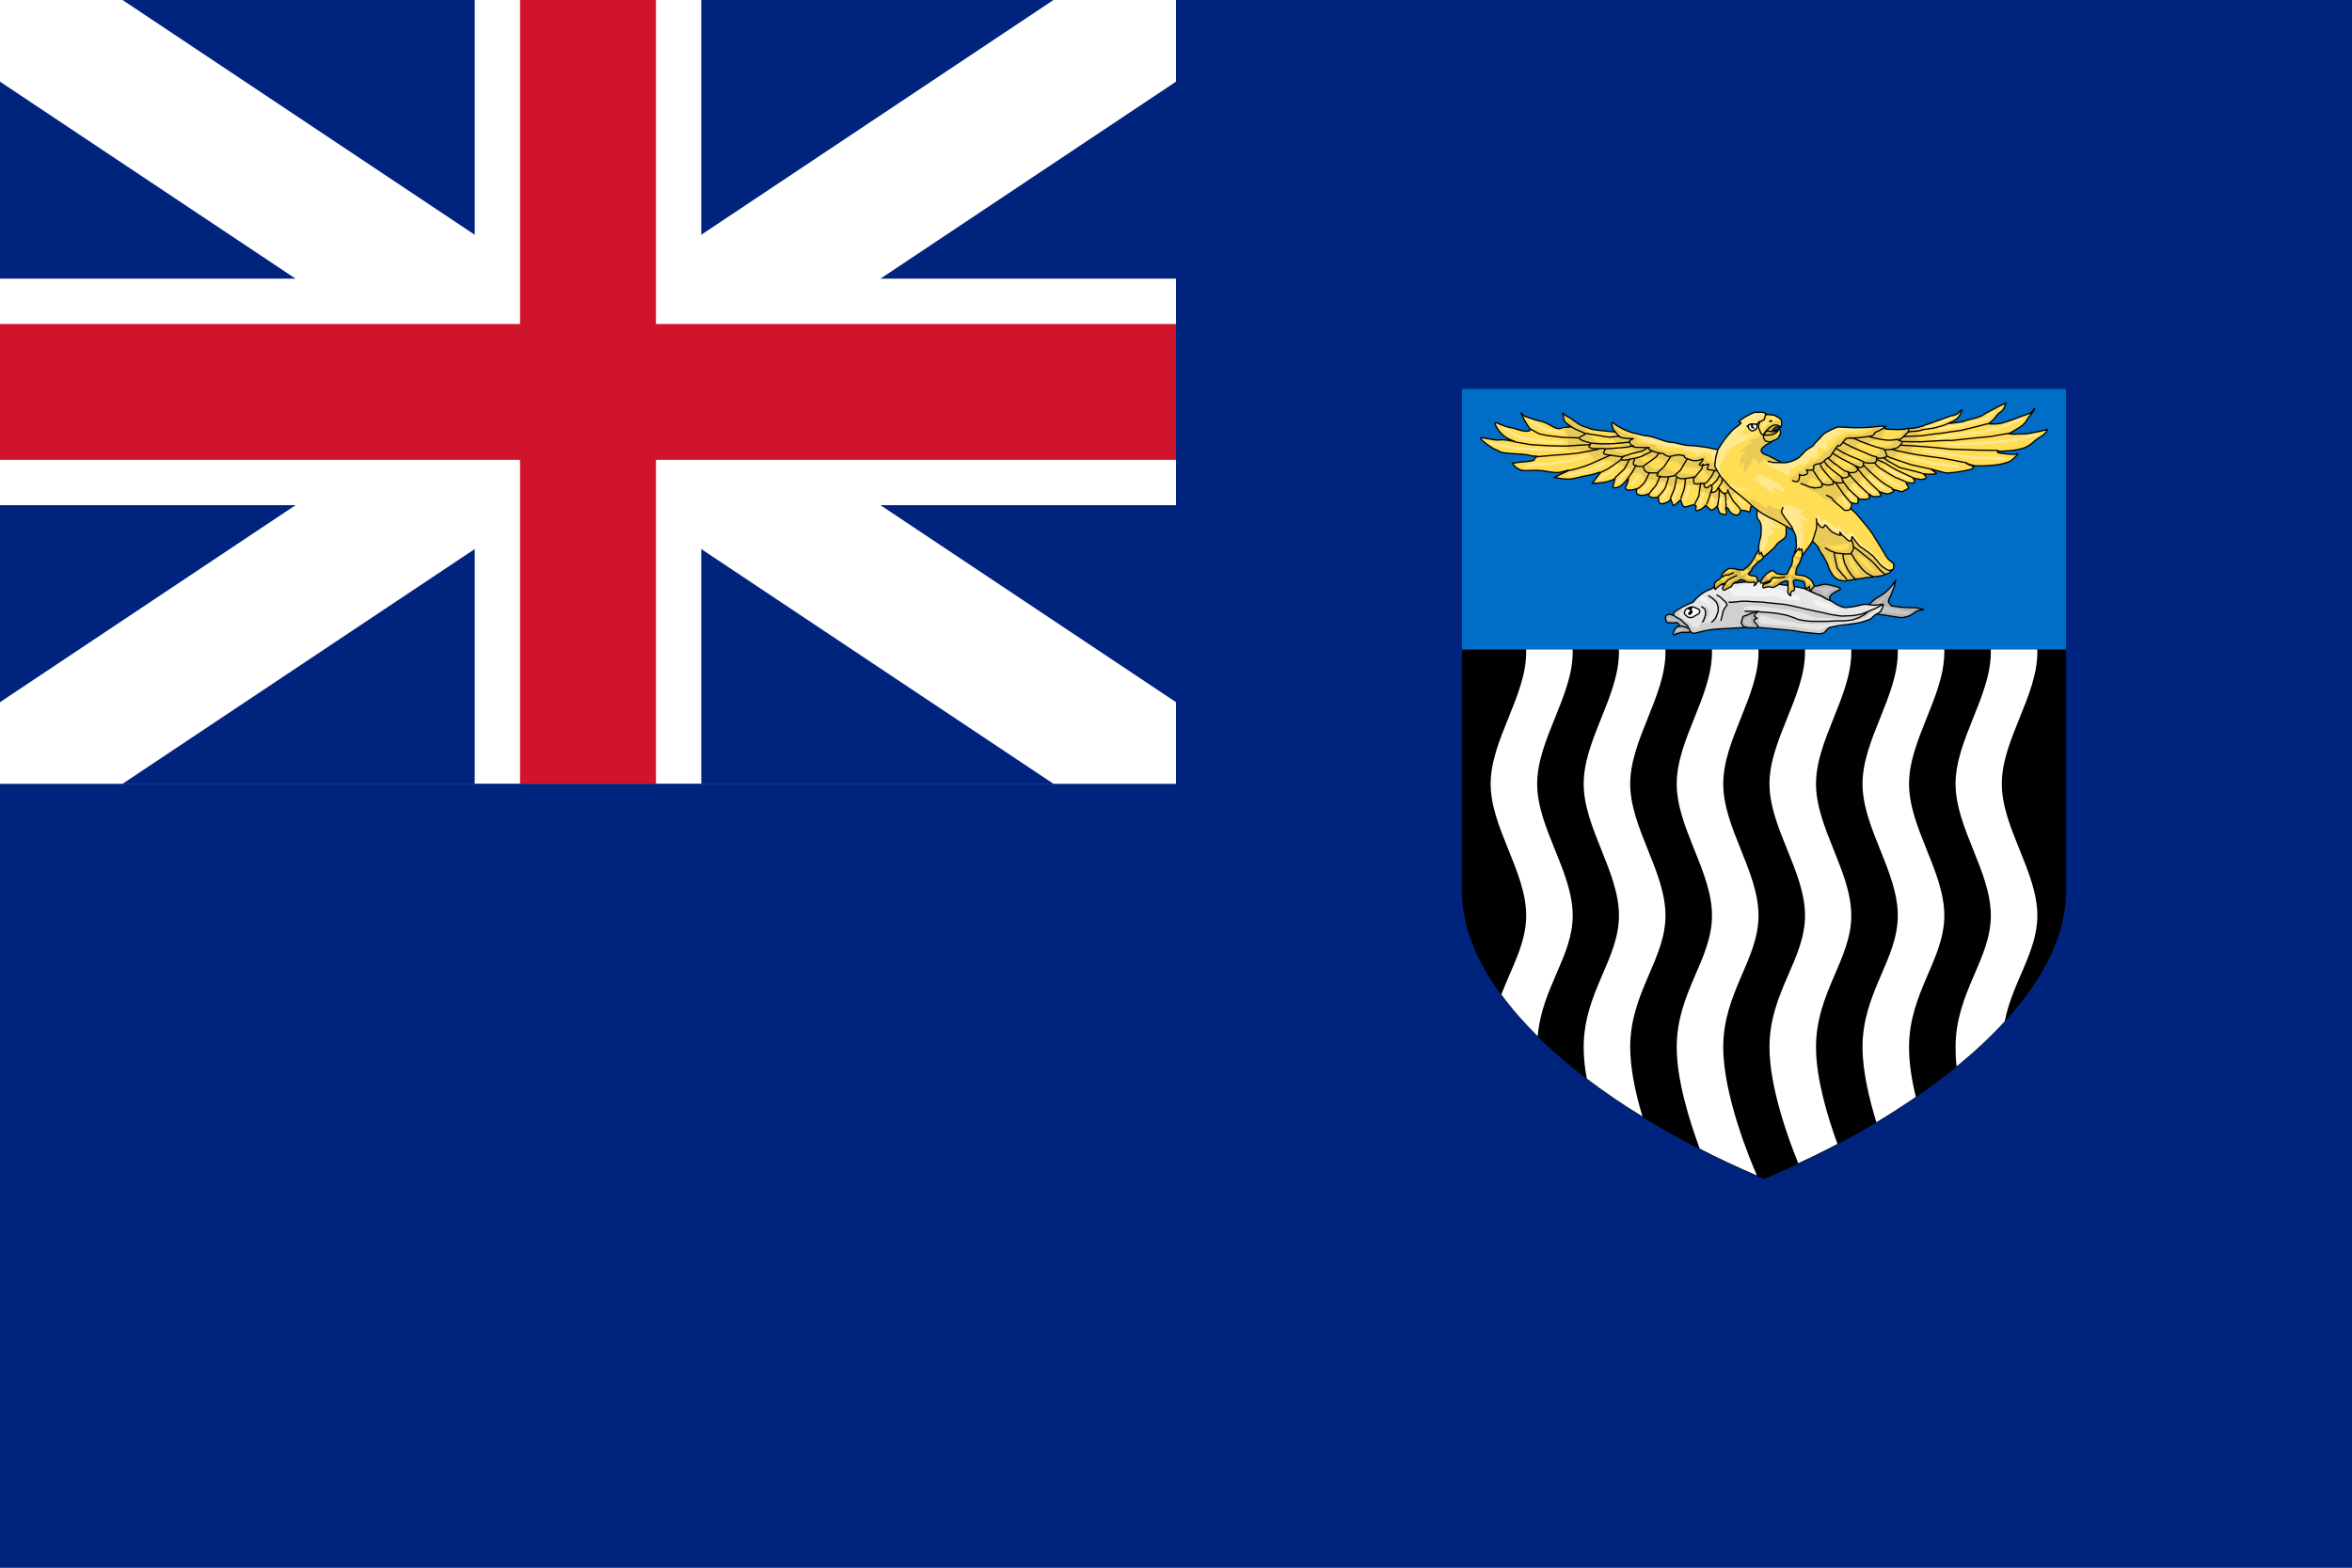 <svg version="1.2" xmlns="http://www.w3.org/2000/svg" viewBox="0 0 900 600" width="900" height="600">
	<rect x="0" y="0" width="900" height="600" fill="#808080" stroke="none"/>
	<title></title>
	<style>
		.s0 { fill: #00247d } 
		.s1 { fill: none;stroke: #ffffff;stroke-width: 52 } 
		.s2 { fill: none;stroke: #ffffff;stroke-width: 86.7 } 
		.s3 { fill: none;stroke: #cf142b;stroke-width: 52 } 
		.s4 { fill: #000000 } 
		.s5 { fill: #ffffff } 
		.s6 { fill: #006ec7 } 
		.s7 { fill: #b3b3b3 } 
		.s8 { fill: none;stroke: #000000;stroke-width: .5 } 
		.s9 { fill: #c6c6c6 } 
		.s10 { fill: #e6e6e6 } 
		.s11 { fill: #d0d0d0 } 
		.s12 { fill: #ffffff;stroke: #000000;stroke-width: .5 } 
		.s13 { fill: #f3f3f3 } 
		.s14 { fill: #ffdd55 } 
		.s15 { fill: #e9ca57 } 
		.s16 { fill: #ffe88d } 
		.s17 { fill: #d4b748 } 
	</style>
	<g id="Layer">
		<path id="Layer" class="s0" d="m0 0h450v300h-450z"/>
		<g id="Layer">
			<path id="Layer" class="s1" d="m0 0l450 300m0-300l-450 300"/>
			<path id="Layer" class="s2" d="m225 0v300m-225-150h450"/>
			<path id="Layer" class="s3" d="m225 0v300m-225-150h450"/>
		</g>
		<path id="Layer" class="s0" d="m0 300h900v300h-900zm450-300h450v600h-450z"/>
	</g>
	<g id="Layer">
		<path id="Layer" class="s4" d="m790.6 148.8v0.2 191.9c0 21.3-13.8 42.5-35.1 61.6-21.4 19.1-50.2 36.1-80.4 48.7h-0.1-0.1c-30.2-12.6-59-29.6-80.4-48.7-21.3-19.1-35.1-40.3-35.1-61.6v-192.1z"/>
		<g id="Layer">
			<path id="Layer" class="s5" d="m588.2 198.7q0 0.2 0 0.5c0 21 13.6 33.6 13.6 50.4 0 16.8-13.6 33.6-13.6 50.4 0 16.8 13.6 33.6 13.6 50.4 0 15.6-11.8 27.6-13.4 46.2-5.2-5.2-9.9-10.5-13.9-16q0 0 0 0c4-10.5 9.5-19.5 9.5-30.2 0-16.8-13.6-33.6-13.6-50.4 0-16.8 13.6-33.6 13.6-50.4 0-16.8-13.6-29.4-13.6-50.4q0-0.3 0-0.5z"/>
			<path id="Layer" class="s5" d="m623.8 198.7q0 0.2 0 0.5c0 21 13.5 33.6 13.5 50.4 0 16.8-13.5 33.6-13.5 50.4 0 16.8 13.5 33.6 13.5 50.4 0 16.8-13.5 29.4-13.5 50.4 0 8.3 2.1 17.9 4.7 26.5-7.6-4.6-14.7-9.5-21.3-14.5-0.8-4.1-1.2-8.2-1.2-12 0-21 13.5-33.6 13.5-50.4 0-16.8-13.5-33.6-13.5-50.4 0-16.8 13.5-33.6 13.5-50.4 0-16.8-13.5-29.4-13.5-50.4q0-0.3 0-0.5z"/>
			<path id="Layer" class="s5" d="m659.4 198.7q0 0.2 0 0.5c0 21 13.5 33.6 13.5 50.4 0 16.8-13.5 33.6-13.5 50.4 0 16.8 13.5 33.6 13.5 50.4 0 16.8-13.5 29.4-13.5 50.4 0 18.4 10.3 43.2 12.9 49.1-7.4-3.2-14.8-6.6-21.9-10.3-3.9-10.5-8.8-26.2-8.8-38.8 0-21 13.5-33.6 13.5-50.4 0-16.8-13.5-33.6-13.5-50.4 0-16.8 13.5-33.6 13.5-50.4 0-16.8-13.5-29.4-13.5-50.4q0-0.3 0-0.5z"/>
			<path id="Layer" class="s5" d="m694.9 198.7q0 0.2 0 0.5c0 21 13.5 33.6 13.5 50.4 0 16.8-13.5 33.6-13.5 50.4 0 16.8 13.5 33.6 13.5 50.4 0 16.8-13.5 29.4-13.5 50.4 0 11.9 4.4 26.6 8.2 37q-7.4 3.9-15 7.4c-3.9-9.6-11-29.2-11-44.4 0-21 13.6-33.6 13.6-50.4 0-16.8-13.6-33.6-13.6-50.4 0-16.8 13.6-33.6 13.6-50.4 0-16.8-13.6-29.4-13.6-50.4q0-0.3 0-0.5z"/>
			<path id="Layer" class="s5" d="m730.5 198.7q0 0.2 0 0.5c0 21 13.5 33.6 13.5 50.4 0 16.8-13.5 33.6-13.5 50.4 0 16.8 13.5 33.6 13.5 50.4 0 16.8-13.5 29.4-13.5 50.4 0 5.9 1 12.6 2.6 19q-7.3 5-15.1 9.7c-2.8-9.1-5.3-19.7-5.3-28.7 0-21 13.5-33.6 13.5-50.4 0-16.8-13.5-33.6-13.5-50.4 0-16.8 13.5-33.6 13.5-50.4 0-16.8-13.5-29.4-13.5-50.4q0-0.3 0-0.5z"/>
			<path id="Layer" class="s5" d="m766 198.7q0 0.2 0 0.5c0 21 13.6 33.6 13.6 50.4 0 16.8-13.6 33.6-13.6 50.4 0 16.8 13.6 33.6 13.6 50.4 0 14-9.4 25.1-12.5 40.5-5.4 5.9-11.6 11.7-18.4 17.2-0.3-2.5-0.4-4.9-0.4-7.3 0-21 13.5-33.6 13.5-50.4 0-16.8-13.5-33.6-13.5-50.4 0-16.8 13.5-33.6 13.5-50.4 0-16.8-13.5-29.4-13.5-50.4q0-0.3 0-0.5z"/>
		</g>
	</g>
	<path id="Layer" class="s6" d="m559.4 148.8h231.2v99.8h-231.2z"/>
	<g id="Layer">
		<g id="Layer">
			<path id="Layer" fill-rule="evenodd" class="s7" d="m697.8 228.6c-1.1-0.7-2.9-1.1-3.9-1.8-1-0.7-2.2-0.8-3-1.1-0.8-0.3 0.2-1 0.8-1.2 0.6-0.2 2-0.1 3.2-0.2 1.2-0.1 2.4-0.7 3.6-0.7 1.2 0.1 2.7 0.5 4.5 1 1.9 0.6 1 1.1 1 1.1 0 0-0.9 0.4-2.1 1.1-1.2 0.7-1 0.8-1.6 1.4-0.5 0.7 0 1.2 0 1.8 0 0-1.3-0.6-2.5-1.4zm17.7 3.5c0 0 0.5 0.7 1.5 1.8 0 0 0.6 0.7 1.6 1.2 0 0 1.4 0.2 3 0.4 0 0 3.4 0.6 6.1 0.9 0 0 2.5-0.3 3.5-1 0 0 1.3-0.8 2.5-1.7 0 0 2.3-0.4 2.5-0.4 0 0-1.7-0.5-3.1-0.7 0 0-2.9 0-5.6-0.2 0 0-2.4-0.3-3.7-0.5 0 0-0.9-1-1.2-1.6 0 0 0.2-1.3 0.9-2.3 0 0 0.8-2 1.2-3.1 0 0 0.5-1.7 0.6-2.6 0 0-0.7 0.9-1 1.4 0 0-1.4 1.8-3.1 3.2 0 0-2.1 1.5-3.5 2.2 0 0-2.2 2-2.5 2.2 0 0-0.1 0.2 0.3 0.8z"/>
			<path id="Layer" class="s8" d="m697.8 228.6c-1.1-0.7-2.9-1.1-3.9-1.8-1-0.7-2.2-0.8-3-1.1-0.8-0.3 0.2-1 0.8-1.2 0.6-0.2 2-0.1 3.2-0.2 1.2-0.1 2.4-0.7 3.6-0.7 1.2 0.1 2.7 0.5 4.5 1 1.9 0.6 1 1.1 1 1.1 0 0-0.9 0.4-2.1 1.1-1.2 0.7-1 0.8-1.6 1.4-0.5 0.7 0 1.2 0 1.8 0 0-1.3-0.6-2.5-1.4zm17.4 2.7c0.3-0.2 2.5-2.2 2.5-2.2 1.4-0.7 3.5-2.2 3.5-2.2 1.7-1.4 3.1-3.2 3.1-3.2 0.3-0.5 1-1.4 1-1.4-0.1 0.9-0.6 2.6-0.6 2.6-0.4 1.1-1.2 3.1-1.2 3.1-0.7 1-0.9 2.3-0.9 2.3 0.3 0.6 1.2 1.6 1.2 1.6 1.3 0.2 3.7 0.5 3.7 0.5 2.7 0.2 5.6 0.2 5.6 0.2 1.4 0.2 3.1 0.7 3.1 0.7-0.2 0-2.5 0.4-2.5 0.4-1.2 0.9-2.5 1.7-2.5 1.7-1 0.7-3.5 1-3.5 1-2.7-0.3-6.1-0.9-6.1-0.9-1.6-0.2-3-0.4-3-0.4-1-0.5-1.6-1.2-1.6-1.2-1-1.1-1.5-1.8-1.5-1.8-0.4-0.6-0.3-0.8-0.3-0.8z"/>
			<path id="Layer" class="s9" d="m693.5 225.2c0 0 0.8-0.1 1.5-0.1 0.7 0 2.1-0.2 3.4-0.3 1.3-0.1 1.3-0.1 3.5 0.3 2.1 0.4-0.5 0.4-1.4 1.1-1 0.6-2.2 1.9-2.2 1.9 0 0-1-0.9-1.5-1.8-0.5-0.8-2.2-0.8-3.7-0.8zm26 5.9c0 0 0.6 0.7 2.9 1.2 0 0 3.3 1 6.5 1.5l2.6 0.5c0 0-1.1 0.8-2 0.8 0 0-3.6 0-8.7-0.8 0 0-2-0.9-2.6-1.9 0 0-0.3-0.9-0.2-1.7 0 0 1-0.7 2-1.5 0 0 1.6-1.5 2.7-2.5 0 0-2.8 3.2-3.2 4.4z"/>
			<path id="Layer" class="s10" d="m658.3 223.8c0.2 0 13.1-1.5 13.6-1.5 0.5 0.1 2.2 0.3 3.9 0.6 1.6 0.2 3.7 0.5 5.4 0.8 1.7 0.3 3.3 0.3 5.2 0.7 1.9 0.4 3.2 0.6 3.9 0.8 0.6 0.3 3.2 1.5 4.6 2.1 1.4 0.6 2.1 0.8 3.5 1.7 1.5 0.8 1.5 0.6 2.8 1.3 1.2 0.8 1.2 0.9 3.2 1.8 2 0.8 2.8 0.2 4 0.2 1.3-0.1 2.8-0.6 4.4-0.9 1.5-0.3 1.9 0.1 3.8 0.2 2 0.1 2.2-0.2 3.3-0.3 1.1-0.2 0.7 0.5 0.7 0.5 0 0-0.3 1-0.8 1.9-0.5 0.9-1.6 1.2-1.9 1.4-0.3 0.1-1.8 1.5-2.1 1.8-0.4 0.2-2.8 1.1-3.8 1.3-0.9 0.3-6 1-6.8 1-0.8 0-4.1 0.7-4.9 0.9-0.8 0.2-1.8 1.6-2.1 1.9-0.2 0.4-1.9 0.6-1.9 0.6 0 0-7.9-0.7-8.5-1-0.5-0.3-16.8-1.6-16.8-1.6 0 0-12.2 0.6-13.3 0.7-1.1 0-4.6 0.4-7.8 1.3-3.3 0.9-2.1-0.1-3.3-0.4-1.2-0.3-0.5-0.6-0.5-0.6l-1-1.1c0 0-0.6-0.7-1-1.1-0.5-0.5-0.9-0.6-1.3-1-0.5-0.3-0.8-0.5-1.4-0.8-0.6-0.3-1.2-1.1-1.2-1.1l0.4-1.5c0 0 0.6-0.6 1.2-0.9 0.6-0.3 1-0.7 1.8-1.1 0.9-0.5 1.5-0.7 2.3-1.1 0.7-0.3 0.8-0.4 1.5-0.6 0.8-0.3 0.8-0.7 1.3-1.2 0.4-0.5 0.6-0.7 1.1-1.1 0.5-0.5 1-0.9 2.2-1.7 1.3-0.7 1.5-0.8 2.2-1 0.7-0.2 1.8-1.1 2-1.1 0 0 1.8-0.7 2.1-0.8z"/>
			<path id="Layer" class="s11" d="m643.4 233.8c-0.3 0.4-1.6 0.8-0.7 1.9 0.9 1.2 3.5 2.3 3.8 2.7 0.2 0.3 1 1.1 1.3 1.5 0.4 0.4 1.5 0.5 1.5 0.5 0 0 0.5 0.3 1-0.9 0.5-1.1 0.8-0.7 1.2-1.7 0.3-1.1 0.5-1.3 0.7-2 0.2-0.7 0.8-1.1 0.4-2-0.3-0.9-1.8-1.7-1.8-1.7 0 0 1-0.2 1.7 0.1 0.6 0.4 1.1 0 1.2 1 0.1 1 0.7 0.6 0.3 1.8-0.5 1.2-0.9 1.6-1.1 2.2-0.2 0.7-2.2 1.6-0.1 1.2 2.2-0.5 2-0.4 2.6-1 0.6-0.6 1-1.8 1.3-2.3 0.4-0.5 0.8-1.4 0.7-2.2-0.1-0.8 0.4-0.9-0.7-2.3-1-1.3-0.9-1.2-1.7-1.8-0.9-0.7-1.6-1.4 0-0.7 1.5 0.7 2.1 0.9 2.5 1.8 0.5 0.9 0.9 1.4 0.8 2.3 0 0.9-0.2 1.1-0.7 2.5-0.4 1.5-0.8 2.3-0.2 2.5 0.5 0.3 1.3 0.5 1.4-0.4 0.1-0.9-0.2-2.3 0.6-3.2 0.8-0.9 1.9-0.8 1.3-1.9-0.7-1.1-0.6-1.5-1.7-2.3-1.2-0.8-2.4-1.7-2.4-1.7l4.4 2.2c0 0 4.5 0.4 4.9 0.4 0.5 0 4.8-0.5 6.6-0.2 1.9 0.3 5.8 0.3 7.1 0.5 1.2 0.3 6.5 1.1 7 1.4 0.6 0.2 5.9 1.2 6.4 1.4 0.6 0.2 5 0.6 5.2 1 0.3 0.3 4.8 1 5.8 1.3 1 0.3 4.2 0.3 5 0.3 0.8 0 4.6-1.1 4.6-1.1l3.4-1.4c0 0-1.1 1.2-2.6 1.7-1.5 0.4-1.5 0.4-3 0.8-1.4 0.3-0.9 0.5-3.6 0.5-2.8 0-1.7 0.4-5.6 0.2-4-0.2-6.8-0.1-8.4-0.5-1.6-0.5-1.2-0.8-4.1-1.6-2.8-0.8-4.4-1-7.4-1.4-2.9-0.3-3.9-0.5-5.8-0.8-1.8-0.3-5.4-0.5-6.5-0.5-1 0-2.6 0.5-2.6 0.5v1.3c0 0 4 0.1 5.4 0.3 1.4 0.2 8.4 0.6 9.5 0.9 1 0.4 4.8 1.7 5.4 2 0.6 0.2 7.4 1.1 7.8 1 0.3 0 8.4-0.2 8.9-0.2 0.4 0 2.9 0.5 4.6-0.2 1.7-0.7 3.3-1.4 3.3-1.4l4.8-2.4c0 0-0.5 0.8-1.8 1.5-1.4 0.7-0.5 1-2.7 1.6-2.2 0.6-0.2 0.3-3.8 0.9-3.7 0.5-4.2 0.7-7 0.9-2.9 0.1-1.7 0.2-4.9 0.3-3.2 0.1-5.2-0.2-7.4-0.2-2.2 0-0.2 0-5.9-0.9-5.7-1-4.9-1-7.1-1.6-2.1-0.7-3-0.8-3-0.8l0.7 0.7c0 0-1-0.6-1 0.3-0.1 0.9-0.6 0.6 0.2 1.4 0.8 0.8-1.3 0.9 2.7 1.1 4 0.3 9.5 0.6 12.2 1.2 2.8 0.6 7.4 1.1 7.9 1.1 0.4-0.1 2-1.1 3.4-1.2 1.3-0.1 9.9-1.9 10.7-1.8 0.8 0.1-5.6 1.4-6.2 1.4-0.6 0-2.7 0-3.6 0.4-1 0.4-0.8 0.7-1.6 1.2-0.7 0.6 0.3 0.9-1.7 1.3-1.9 0.4-1 0.3-3.9-0.2-2.8-0.4-8.5-0.8-10.3-1.1-1.8-0.4-6.6-0.6-10.4-0.8-3.7-0.3-4.4-0.1-5.3-0.3-2.7 0-3 0.2-4.8-0.1-0.3 0-3.6 0.7-3.6 0.7-1.8-0.1-5 0.4-6.2 0.5-1.1 0-4.4 1-4.9 1-0.4 0-1-1-1.5-1.3-0.5-0.4-1.3-1.7-2.2-2.3-1-0.7-1.2-0.7-2.3-1.5-1-0.9-1.8-0.8-1.7-1.5 0-0.7 0.5-1.3 0.8-1.8 0.4-0.4 1.5-0.8 2.2-0.9 0.7 0 0.7 0.7 0.7 0.7 0 0 0-0.1-0.4 0.2z"/>
			<path id="Layer" class="s8" d="m658.3 223.8c0.2 0 13.1-1.5 13.6-1.5 0.5 0.1 2.2 0.3 3.9 0.6 1.6 0.2 3.7 0.5 5.4 0.8 1.7 0.3 3.3 0.3 5.2 0.7 1.9 0.4 3.2 0.6 3.9 0.8 0.6 0.3 3.2 1.5 4.6 2.1 1.4 0.6 2.1 0.8 3.5 1.7 1.5 0.8 1.5 0.6 2.8 1.3 1.2 0.8 1.2 0.9 3.2 1.8 2 0.8 2.8 0.2 4 0.2 1.3-0.1 2.8-0.6 4.4-0.9 1.5-0.3 1.9 0.1 3.8 0.2 2 0.1 2.2-0.2 3.3-0.3 1.1-0.2 0.7 0.5 0.7 0.5 0 0-0.3 1-0.8 1.9-0.5 0.9-1.6 1.2-1.9 1.4-0.3 0.1-1.8 1.5-2.1 1.8-0.4 0.2-2.8 1.1-3.8 1.3-0.9 0.3-6 1-6.8 1-0.8 0-4.1 0.7-4.9 0.9-0.8 0.2-1.8 1.6-2.1 1.9-0.2 0.4-1.9 0.6-1.9 0.6 0 0-7.9-0.7-8.5-1-0.5-0.3-16.8-1.6-16.8-1.6 0 0-12.2 0.6-13.3 0.7-1.1 0-4.6 0.4-7.8 1.3-3.3 0.9-2.1-0.1-3.3-0.4-1.2-0.3-0.5-0.6-0.5-0.6l-1-1.1c0 0-0.6-0.7-1-1.1-0.5-0.5-0.9-0.6-1.3-1-0.5-0.3-0.8-0.5-1.4-0.8-0.6-0.3-1.2-1.1-1.2-1.1l0.4-1.5c0 0 0.6-0.6 1.2-0.9 0.6-0.3 1-0.7 1.8-1.1 0.9-0.5 1.5-0.7 2.3-1.1 0.7-0.3 0.8-0.4 1.5-0.6 0.8-0.3 0.8-0.7 1.3-1.2 0.4-0.5 0.6-0.7 1.1-1.1 0.5-0.5 1-0.9 2.2-1.7 1.3-0.7 1.5-0.8 2.2-1 0.7-0.2 1.8-1.1 2-1.1 0 0 1.8-0.7 2.1-0.8z"/>
			<path id="Layer" class="s7" d="m641.1 236c0.5 0.3 0.9 0.5 1.7 1 0.9 0.4 0.5 0.4 1.3 1.1 0.9 0.7 1 0.9 1.6 1.4 0.6 0.4 0.1 0.9-0.1 1.4-0.2 0.6-0.5 0.2-1.3-0.2-0.9-0.3-0.9-0.6-1.2-0.8-0.3-0.2-0.6-1-1.1-1.4-0.4-0.4-1-0.1-1.5-0.1-0.6 0-1.3-0.1-2.1-0.1-0.8 0-0.8-0.7-1-1.1-0.2-0.3 0-0.7 0-1.1 0-0.4 0.2-0.7 0.9-0.9 0.7-0.2 1.4 0.1 2 0.3 0 0 0.4 0.2 0.8 0.5z"/>
			<path id="Layer" class="s8" d="m641.1 236c0.5 0.3 0.9 0.5 1.7 1 0.9 0.4 0.5 0.4 1.3 1.1 0.9 0.7 1 0.9 1.6 1.4 0.6 0.4 0.1 0.9-0.1 1.4-0.2 0.6-0.5 0.2-1.3-0.2-0.9-0.3-0.9-0.6-1.2-0.8-0.3-0.2-0.6-1-1.1-1.4-0.4-0.4-1-0.1-1.5-0.1-0.6 0-1.3-0.1-2.1-0.1-0.8 0-0.8-0.7-1-1.1-0.2-0.3 0-0.7 0-1.1 0-0.4 0.2-0.7 0.9-0.9 0.7-0.2 1.4 0.1 2 0.3 0 0 0.4 0.2 0.8 0.5z"/>
			<path id="Layer" class="s7" d="m646.6 240.9c0 0 0 0.5 0 0.9-0.1 0.4-0.2 0.2-0.8 0.2-0.7 0.1-0.8 0-1.6 0-0.8 0-0.6 0-2.1 0.4-1.5 0.3-0.8 0.4-1.3 0.6-0.5 0.2-0.7-0.2-0.5-0.8 0.1-0.6 0.3-0.7 0.8-1.7 0.5-0.9 0.3-0.2 0.7-0.5 0.4-0.3 0.5-0.2 1.2-0.3 0.8-0.2 0.4 0 1.1 0.1 0.7 0.1 1.1 0.3 2.2 0.8z"/>
			<g id="Layer">
				<path id="Layer" class="s8" d="m646.6 240.9c0 0 0 0.5 0 0.9-0.1 0.4-0.2 0.2-0.8 0.2-0.7 0.1-0.8 0-1.6 0-0.8 0-0.6 0-2.1 0.4-1.5 0.3-0.8 0.4-1.3 0.6-0.5 0.2-0.7-0.2-0.5-0.8 0.1-0.6 0.3-0.7 0.8-1.7 0.5-0.9 0.3-0.2 0.7-0.5 0.4-0.3 0.5-0.2 1.2-0.3 0.8-0.2 0.4 0 1.1 0.1 0.7 0.1 1.1 0.3 2.2 0.8z"/>
				<path id="Layer" class="s12" d="m646.2 236.3c-0.5-0.2-0.7-0.4-1.1-0.8-0.4-0.4-0.8-0.8-0.5-1.3 0.3-0.5 0.3-1 1-1.3 0.6-0.3 1-0.6 1.7-0.6 0.7 0.1 0.1-0.3 1.4 0.3 1.2 0.6 1.6 0.5 1.6 1 0.1 0.4 0.3 0.9-0.4 1.3-0.6 0.5-1 0.6-1.5 0.9-0.4 0.3-0.6 0.5-1 0.5-0.5 0.1-1.2 0-1.2 0z"/>
				<path id="Layer" class="s4" d="m646.9 235.4c-0.4-0.1-1.1-0.1-1-0.6 0.2-0.5 0.5-0.5 0.6-0.8 0.1-0.2 0.3-0.1 0.1-0.5-0.3-0.4-1.2-0.1-0.5-0.7 0.7-0.5 1.7-0.4 1.7-0.4l-0.6 1c0 0 0.4 0.2 0.4 0.4 0 0.3 0.3 0.4 0 0.7-0.2 0.3-0.7 0.9-0.7 0.9z"/>
				<path id="Layer" class="s8" d="m651 232.1c0 0 0.8 0.5 1.2 0.9 0.5 0.5 0.3 0.6 0.4 1.6 0.2 1 0 0.6-0.2 1.4-0.2 0.8-0.4 0.9-0.5 1.4-0.1 0.6-0.7 0.6-0.7 0.6m2.5-10c0 0 1.2 0.6 1.9 1.3 0 0 0.6 0.5 1.2 1.2 0 0 0.3 0.6 0.6 1.6 0 0 0.2 1.3 0 2.2 0 0-0.7 1.6-0.9 2.3 0 0-1.3 1.4-1.6 1.6m1.9-10.5c0 0 1.2 0.5 1.7 1 0 0 0.7 0.8 1.5 1.4 0 0 0.8 0.8 0.9 1.4 0 0-0.6 0.9-1.2 1.7 0 0-0.4 0.7-0.7 2.4 0 0-0.4 1.3-0.5 2m62.2-6.3c-0.3 0-2.2 1.1-2.2 1.1-1 0.6-2.2 1-2.2 1-1.7 0.8-3.6 1.5-3.6 1.5-1.5 0.4-3.5 0.7-3.5 0.7-1.6 0.1-4.4 0.2-4.4 0.2-2-0.2-4.7-0.7-4.7-0.7-2.7-0.7-5-1.1-5-1.1-2.3-0.5-4.5-1-4.5-1-2.2-0.5-4.7-1.1-4.7-1.1-3-0.7-6.3-0.9-6.3-0.9-2.6-0.2-4.6-0.5-4.6-0.5-2.2-0.2-3.7-0.2-3.7-0.2-2.5-0.2-3.6-0.2-3.6-0.2-1.7 0-2.9 0.2-2.9 0.2-1.5 0.2-2.1 0.2-2.1 0.2-0.2 0-1.2 0-1.2 0m53.9 3.3c0 0-0.5 0.3-1 0.6 0 0-1.1 1.1-2 1.4 0 0-1 0.6-1.4 0.7 0 0-1.3 0.4-1.9 0.7 0 0-2.7 0.4-3.4 0.4 0 0-2.3 0-3.1 0-0.2 0-3.4 0.2-3.4 0.2h-6.3c-2-0.1-4.7-0.7-4.7-0.7-1.9-0.8-4.4-1.6-4.4-1.6-1.7-0.4-4.3-0.8-4.3-0.8-1.4-0.2-3.3-0.3-3.3-0.3-1.4-0.1-2.5-0.2-2.5-0.2-1.2-0.2-3.1-0.2-3.1-0.2-0.2 0-3-0.1-3-0.1"/>
			</g>
			<path id="Layer" class="s7" d="m667 235.7c0 0 0 0.3 1.3-0.2 1.2-0.6 1.5-0.6 2.3-0.9 0.8-0.4 2.3-0.6 2.3-0.6 0 0-1.1 0.7-1.3 1.1-0.2 0.3-0.4 0.5-0.2 0.8 0.2 0.2 0.9 0.8 0.9 0.8 0 0-1.2 0.3-1.1 0.7 0 0.4 0.2 0.8 0.5 1 0.4 0.3 1.1 1.5 1.1 1.5 0 0-0.5 0.6-1.8 0.4-1.4-0.1-1.7 0.1-2.7-0.2-1.1-0.4-1 0.2-1.5-0.8-0.4-1-0.8-0.4-0.4-1.4 0.3-1 0.6-2 0.6-2z"/>
			<g id="Layer">
				<path id="Layer" class="s8" d="m667 235.7c0 0 0 0.3 1.3-0.2 1.2-0.6 1.5-0.6 2.3-0.9 0.8-0.4 2.3-0.6 2.3-0.6 0 0-1.1 0.7-1.3 1.1-0.2 0.3-0.4 0.5-0.2 0.8 0.2 0.2 0.9 0.8 0.9 0.8 0 0-1.2 0.3-1.1 0.7 0 0.4 0.2 0.8 0.5 1 0.4 0.3 1.1 1.5 1.1 1.5 0 0-0.5 0.6-1.8 0.4-1.4-0.1-1.7 0.1-2.7-0.2-1.1-0.4-1 0.2-1.5-0.8-0.4-1-0.8-0.4-0.4-1.4 0.3-1 0.6-2 0.6-2z"/>
				<path id="Layer" class="s13" d="m674.9 224.1c1.9 0.3 1.6 0.2 4.3 1.1 2.8 0.9 1.6 0.6 4.2 1.4 2.6 0.8 2.1 0.6 3.9 1.4 1.9 0.8 2.2 1.8 2.2 1.8 0 0-1.4 0-4.5-0.2-3-0.1-2.7-0.6-5.4-1.2-2.7-0.6-3.1-0.2-5.3 0-2.1 0.2-4.4-0.4-6.6-0.4h-4.1c-0.8 0-0.5-1-1.1-1.4-0.5-0.3-1.1-1.1-0.8-1.2 0.4-0.1 2.3-0.8 4.3-1.3 2.1-0.4 3.2-0.7 5.1-0.5 0 0 2 0.2 3.8 0.5zm26.3 7.9c0 0 2.1 1.1 3 1.7 0 0-0.3 0.1-2.3 0.1 0 0-2.3-0.3-4.3-1.1 0 0-2.2-0.6-3.7-1.8 0 0 0-1 1.2-1.2 0 0 2.5 0.6 4.1 1.2 0 0 1.2 0.7 2 1.1zm-47.7-2l1.6 2.4c0 0-1.2-1.1-3.3-2 0 0-1.8-0.8-1.8-1.2 0 0 0.8-0.9 2.3-0.9 0 0 0.8 1.1 1.2 1.7z"/>
				<path id="Layer" class="s9" d="m639.9 236.6c0.4 0.2 1 0.4 1.8 0.6 0.8 0.3-0.4 0.6-1.3 0.2-0.9-0.3-1.1 0-2.1-0.2-1.1-0.1 0.3-1 0.3-1 0 0 0.8 0.2 1.3 0.4zm4.6 4.4c0 0-1.1 0.2-2.3 0.7 0 0-1.1-0.2-0.9-0.6 0 0 0.4-0.5 1.4-0.7 0 0 1.5 0.2 1.8 0.6zm25.5-3.1l0.5 1.8c0 0-1.3-0.1-2.7-0.6 0 0-1-1.2-0.6-1.9 0 0 0.9-0.6 2.7-1.5 0 0 0.1 1 0.1 2.2z"/>
			</g>
		</g>
		<g id="Layer">
			<path id="Layer" class="s14" d="m620.5 169.9c5.2 1.3 13.8 4.9 19.6 6.8 5.8 1.9 17.8 6.4 19.9 7.5 2 1 5.2 2.5 9.2 5.4 4.1 3 0.7 3.1 0.6 5.2-0.1 2-0.8 0.8-1.9 0.7-1-0.2-2-0.4-2 0.2 0 0.6-0.6 2-2.5 1.2-1.9-0.8-1.5-2-2.6-2.6-1.1-0.6 0 1.3-0.1 2.1-0.1 0.8-1.8 0.5-2.4 0.1-0.6-0.3-1.2-2.8-1.2-2.8 0 0-1.4 1.5-2.1 1.5-0.7 0-2.3-1.8-2.3-1.8 0 0-1.2 1.4-2.8 1.9-1.7 0.6-0.8-0.7-0.9-1.5-0.1-0.8-1.5-0.5-1.5-0.5 0 0-2 0.7-2.9 0.7-0.8 0-1.2-1.9-1.4-2.5-0.2-0.6-1.1 1-2.3 1.7-1.2 0.7-0.7-0.2-1.3-1.5-0.6-1.3-0.3-0.9-0.6-0.3-0.2 0.6-2 1.4-3.3 1.4-1.3 0-1.1-2.6-1.1-2.6 0 0-1.2 0.4-2.5 0.2-1.3-0.3-1.3-1.4-1.3-1.4 0 0-1.9 1-3.7 0.4-1.7-0.6-0.6-2.4-0.6-2.4 0 0-2.8 1-4 0.4-1.2-0.6-0.1-1 0.5-3.4 0.6-2.3-1.2 0.9-2.9 2-1.6 1-3.1 0.8-2.9 0.2 0.1-0.6 0.8-3 0.8-3 0 0-1.9 1.1-4.3 1.4-2.4 0.4-4.4 0.4-4.4 0.4 0 0 2.3-3.1 2.9-3.9 0.6-0.9-1.3 0.3-4.3 0.8-3 0.5-4.5 1.1-6.7 1.4-2.1 0.4-6.4-0.6-6.4-0.6 0 0 1.8-0.9 4.4-2.1 2.6-1.2-0.6-0.2-2 0.1-1.5 0.4-3.6 0-6.7-0.5-3.1-0.4-4.6 0-7.4-0.1-2.7-0.1-4.4-2.8-4.4-2.8 0 0 2.2-0.4 6-0.7 3.8-0.4 1.7-0.9 3.1-1.6 1.4-0.7-1-0.2-2.5-0.7-1.6-0.5-4.1-0.5-8.1-0.8-4-0.4-2.5-0.5-4.4-1.2-1.9-0.7-5.6-3.4-6.2-4.4-0.6-1.1 4.4 0.7 6.9 0.5 2.5-0.3 3.9 0.3 5.6 0.5 1.7 0.3-0.9-0.3-2.5-1.3-1.5-0.9-3.2-2.5-4.3-4.8-1-2.4 1.9 0.2 5.4 0.8 3.4 0.6 3.5 1.2 5.8 1.4 2.3 0.3 2.1-0.8 2.1-0.8 0 0-1.7-2-3-4.9-1.4-2.8 0.1-0.1 1.1 0.1 1.1 0.3 2.7 1.1 5.4 1.7 2.7 0.6 3.1 1.2 5.5 2.4 2.3 1.2 2.5 0.1 5.2 0 2.7-0.1 3.4-0.3 4.3-0.3 0 0 11.2 5.4 16.4 6.7z"/>
			<path id="Layer" class="s8" d="m620.5 169.9c5.2 1.3 13.8 4.9 19.6 6.8 5.8 1.9 17.8 6.4 19.9 7.5 2 1 5.2 2.5 9.2 5.4 4.1 3 0.7 3.1 0.6 5.2-0.1 2-0.8 0.8-1.9 0.7-1-0.2-2-0.4-2 0.2 0 0.6-0.6 2-2.5 1.2-1.9-0.8-1.5-2-2.6-2.6-1.1-0.6 0 1.3-0.1 2.1-0.1 0.8-1.8 0.5-2.4 0.1-0.6-0.3-1.2-2.8-1.2-2.8 0 0-1.4 1.5-2.1 1.5-0.7 0-2.3-1.8-2.3-1.8 0 0-1.2 1.4-2.8 1.9-1.7 0.6-0.8-0.7-0.9-1.5-0.1-0.8-1.5-0.5-1.5-0.5 0 0-2 0.7-2.9 0.7-0.8 0-1.2-1.9-1.4-2.5-0.2-0.6-1.1 1-2.3 1.7-1.2 0.7-0.7-0.2-1.3-1.5-0.6-1.3-0.3-0.9-0.6-0.3-0.2 0.6-2 1.4-3.3 1.4-1.3 0-1.1-2.6-1.1-2.6 0 0-1.2 0.4-2.5 0.2-1.3-0.3-1.3-1.4-1.3-1.4 0 0-1.9 1-3.7 0.4-1.7-0.6-0.6-2.4-0.6-2.4 0 0-2.8 1-4 0.4-1.2-0.6-0.1-1 0.5-3.4 0.6-2.3-1.2 0.9-2.9 2-1.6 1-3.1 0.8-2.9 0.2 0.1-0.6 0.8-3 0.8-3 0 0-1.9 1.1-4.3 1.4-2.4 0.4-4.4 0.4-4.4 0.4 0 0 2.3-3.1 2.9-3.9 0.6-0.9-1.3 0.3-4.3 0.8-3 0.5-4.5 1.1-6.7 1.4-2.1 0.4-6.4-0.6-6.4-0.6 0 0 1.8-0.9 4.4-2.1 2.6-1.2-0.6-0.2-2 0.1-1.5 0.4-3.6 0-6.7-0.5-3.1-0.4-4.6 0-7.4-0.1-2.7-0.1-4.4-2.8-4.4-2.8 0 0 2.2-0.4 6-0.7 3.8-0.4 1.7-0.9 3.1-1.6 1.4-0.7-1-0.2-2.5-0.7-1.6-0.5-4.1-0.5-8.1-0.8-4-0.4-2.5-0.5-4.4-1.2-1.9-0.7-5.6-3.4-6.2-4.4-0.6-1.1 4.4 0.7 6.9 0.5 2.5-0.3 3.9 0.3 5.6 0.5 1.7 0.3-0.9-0.3-2.5-1.3-1.5-0.9-3.2-2.5-4.3-4.8-1-2.4 1.9 0.2 5.4 0.8 3.4 0.6 3.5 1.2 5.8 1.4 2.3 0.3 2.1-0.8 2.1-0.8 0 0-1.7-2-3-4.9-1.4-2.8 0.1-0.1 1.1 0.1 1.1 0.3 2.7 1.1 5.4 1.7 2.7 0.6 3.1 1.2 5.5 2.4 2.3 1.2 2.5 0.1 5.2 0 2.7-0.1 3.4-0.3 4.3-0.3 0 0 11.2 5.4 16.4 6.7z"/>
			<path id="Layer" class="s14" d="m626.7 167c3.5 1.2 12.7 4.7 16.9 5.3 4.1 0.6 8.4 1.9 14.5 5 6 3.1 2.7 3.3 4.1 5.6 1.4 2.2 0 2.7-0.8 4.7-0.8 2-2 1.6-3.3-0.1-1.4-1.7-0.2 0.2-2.1 0.8-1.9 0.6-0.8-0.2-0.9-2-0.1-1.8-1 0.5-2.2 0.4-1.1-0.2-0.8-1.7-0.8-1.7 0 0-3.2 0.4-3.7 0.1-0.5-0.2-0.3-2.5-0.3-2.5 0 0-3 0.7-4.7 0.6-1.6-0.1-2-1.2-2.5-1.2-0.4 0-1.7 0.7-5.1 0.5-3.3-0.2-0.8-1.5-1.3-1.5h-3c-2.2 0-2.5-1.6-2.6-2.2-0.1-0.6-1.4 0-2.9-0.5-1.6-0.4-0.9-1.3-0.6-2.3 0.2-1.1-1.5 0-3.8 0.1-2.4 0.1-0.6-1.2-0.6-1.2 0 0-2.8-0.4-5.7-0.8-3-0.5-1.2-1.2-1.1-2.1 0.1-0.8-2.4 0-4.9-0.4-2.5-0.5-0.6-1.3-0.6-1.8 0-0.5-1.7-0.5-3.6-1.4-1.9-1 0.3-1.5 1-1.9 0.7-0.5 0.4-0.8-2-1.7-2.4-1-2-1-4.1-2.4-2-1.4-1.5-2.1-1.9-3.7-0.3-1.5 0.1 0 1.5 0.6 1.3 0.6 2.1 1.3 4.2 2.8 2.2 1.4 2.7 1.1 4.4 1.9 1.8 0.7 6 0.9 9.5 1.3 0 0 5.4 0.6 9 1.7z"/>
			<path id="Layer" class="s15" d="m601.8 163.7l-1.7-1c0 0-0.5-1.3-1-1.5-0.5-0.3-1-3.1-1-3.1 0 0 2.4 2 3.5 2.5 1.1 0.5 3.2 2.1 3.8 2.4 0.6 0.4 2.6 2.5 3.1 3.5 0.5 0.9 0.6 0.8 1.8 1.9 1.2 1.1 2.8 0.6 4.4 1 1.6 0.4 0.9 0.9 2.6 2.4 1.8 1.4 1.8 0.9 4.6 2 2.8 1.2 2.6 0.9 4 0.8 1.5-0.1 0.8 0 1.9 1.1 1.1 1.1 1.8 1.3 3.9 2.9 2.1 1.7 1.6 0.7 4 0.5 2.3-0.1 1.9-0.1 1.9-0.1l2.9 1.7c0 0 2.7 0.3 5.4 0.8 2.7 0.5 2-0.4 2.7 0.1 0.7 0.5 1.7 1.9 2.7 2.5 1 0.6 2.8 1.7 3.7 1.9 0.9 0.3 0.1 0.2 0.1 1.1 0 1 0.3 1.2 1.3 1.2 0.9 0 1.2-1.8 1.2-1.8 0 0 0.4 0.6 1.5 1.6 1.1 1 1.1 0.4 1.9 0.4 0.9 0 1.9-1.7 1.9-1.7 0 0 0.5 0.7 1 1.1 0.5 0.4-0.6 1.5-1.3 2.1-0.6 0.6-0.9 0.3-1.6 0.3-0.6 0-1.2-0.2-1.7-0.3-0.5-0.1-1.3 0.2-2.2 0.7-0.9 0.5-1.2-0.1-2-0.8-0.7-0.8-1.1-1-1.1-1h-1.1l-2.5-1c0 0-0.9-1.6-1.4-2-0.5-0.4-3.4-0.1-3.8-0.2-0.5-0.2-0.9-0.9-0.9-0.9 0 0-0.4-0.1-1.1 0-0.8 0.1-2.8 0.7-3.5 1.1-0.6 0.4-2.2-0.8-2.5-1.3-0.4-0.5-3.4 0-3.4 0 0 0-0.5-0.9-1-1-0.4-0.1-2.9 0.2-2.9 0.2 0 0-1.2-1.8-1.9-2.4-0.6-0.7-2.1-0.4-2.1-0.4h-1.8c0 0 0-1.2-0.1-1.7-0.1-0.5-2.4 0.5-2.4 0.5l-0.1-1c0 0-1-0.8-2-1.4-0.9-0.6-1.8 0.5-1.8 0.5 0 0-0.1-0.9-1.7-1.5-1.6-0.6-5.6 0-5.6 0 0 0-0.9-1.6-2.1-2.7-1.1-1.1-2.7-1.2-4.3-1.6-1.6-0.3-4.4 0-4.4 0 0 0 0.6-3.1 0.6-4.4 0-1.4-0.6-1.6-1.2-2.7-0.6-1.1-1.9-0.9-1.9-0.9z"/>
			<path id="Layer" class="s8" d="m626.7 167c3.5 1.2 12.7 4.7 16.9 5.3 4.1 0.6 8.4 1.9 14.5 5 6 3.1 2.7 3.3 4.1 5.6 1.4 2.2 0 2.7-0.8 4.7-0.8 2-2 1.6-3.3-0.1-1.4-1.7-0.2 0.2-2.1 0.8-1.9 0.6-0.8-0.2-0.9-2-0.1-1.8-1 0.5-2.2 0.4-1.1-0.2-0.8-1.7-0.8-1.7 0 0-3.2 0.4-3.7 0.1-0.5-0.2-0.3-2.5-0.3-2.5 0 0-3 0.7-4.7 0.6-1.6-0.1-2-1.2-2.5-1.2-0.4 0-1.7 0.7-5.1 0.5-3.3-0.2-0.8-1.5-1.3-1.5h-3c-2.2 0-2.5-1.6-2.6-2.2-0.1-0.6-1.4 0-2.9-0.5-1.6-0.4-0.9-1.3-0.6-2.3 0.2-1.1-1.5 0-3.8 0.1-2.4 0.1-0.6-1.2-0.6-1.2 0 0-2.8-0.4-5.7-0.8-3-0.5-1.2-1.2-1.1-2.1 0.1-0.8-2.4 0-4.9-0.4-2.5-0.5-0.6-1.3-0.6-1.8 0-0.5-1.7-0.5-3.6-1.4-1.9-1 0.3-1.5 1-1.9 0.7-0.5 0.4-0.8-2-1.7-2.4-1-2-1-4.1-2.4-2-1.4-1.5-2.1-1.9-3.7-0.3-1.5 0.1 0 1.5 0.6 1.3 0.6 2.1 1.3 4.2 2.8 2.2 1.4 2.7 1.1 4.4 1.9 1.8 0.7 6 0.9 9.5 1.3 0 0 5.4 0.6 9 1.7z"/>
			<path id="Layer" class="s14" d="m658.4 176.7c-0.1 1.2-0.3 1.5-0.7 2.6-0.4 1.1-1 0.9-2.3 0.7-1.3-0.2-0.3-0.2-1.3-0.2-0.9 0-1-0.3-0.4-1.6 0.6-1.3-1 0.1-2.7-0.1-1.6-0.2-0.3-0.6 0.5-1.9 0.8-1.3-0.7 0-2.2 0.1-1.6 0.1-1.7-0.1-3.4-0.6-1.6-0.4-1.5-1.3-1.5-1.3 0 0-1.4-0.3-2.3-0.3-0.8 0-1.8 0.4-3.2 0.6-1.4 0.1-2.1-1.2-3-1.2-0.8 0-2.1-0.3-3.9-1-1.8-0.7-0.8-1.2-0.8-1.2 0 0-4.1 0-5.4-0.1-1.3-0.1-2.2-1.5-2.3-2.1-0.2-0.6 1.6-1.2 1.6-1.2 0 0-2.4 0-4-0.3-1.7-0.2-1.9-1.1-3-2.3-1.1-1.2-1.1-1.7-1.3-2.9-0.2-1.2 0.4-0.7 0.4-0.7 0 0 1.1 1.1 2.9 2 1.8 1 1.5 0.7 2.8 1.3 1.3 0.6 2.9 0.9 4.2 1.2 1.3 0.4 2.4 0.6 3.6 0.7 1.2 0.1 4.6 1.3 6.4 1.9 1.8 0.6 1.7 0.4 3.5 0.6 1.8 0.3 3.4 1 5.6 1.1 2.1 0.1 2.7 0.1 6 0.6 3.4 0.5 1.9 0.5 4.2 0.8 2.3 0.4 1.8 1.7 1.8 1.7 0 0 0.3 1.9 0.2 3.1z"/>
			<g id="Layer">
				<path id="Layer" class="s15" d="m662 186.7c-0.6 0.7-0.5 2-1.1 1.1-0.5-0.9-2.5-3-2.5-3 0 0-0.4-0.7-1.7-1.2-1.3-0.4-2.9-1.3-2.9-1.3 0 0-1.8-2.3-2.5-2.6-0.8-0.3-3.4-0.9-5.1-1.1-1.6-0.2-2.6-0.2-2.6-0.2 0 0-2.1-1.8-3.1-1.9-1-0.1-2.7 0.5-2.7 0.5 0 0-2.6-1.4-3.6-1.6-1.1-0.1-1.4-0.3-2.5-0.3-1 0-2.4-0.8-3-1.1-0.7-0.4-1.5-0.5-3-1.2-1.5-0.6-2.2-0.7-3.1-1.2-0.8-0.4-1.6-0.6-3-1.5-1.4-1-2.4-1.9-2.8-2.9-0.4-1 1.3-1.4 1.3-1.4l0.3-0.8c0 0-1.1-0.5-1.2-1.4-0.2-0.8-0.8-1.9-0.4-1.7 0.4 0.2 1.1 1.1 2 2.1 1 1 1.2 1.3 2.4 1.8 1.1 0.4 2.9 1.1 3.7 1.2 0.7 0.1 1.6 0.3 1.6 0.8 0 0.6-0.7 1 0.1 1.4 0.9 0.4 1.2 0.5 3.3 0.8 2.1 0.2 3.8 0.2 3.8 0.2 0 0-0.4 1.2 0.9 1.6 1.3 0.4 3.2 1.2 3.8 1.2 0.7 0 1.5 0 3.1 0.1 1.6 0.1 3.8 0.3 3.8 0.3 0 0-0.1 1.8 2.1 1.7 2.1-0.1 2.3-0.1 3.7-0.3 1.4-0.2 1.7-1.1 1.7-0.2 0 0.9 0.3 2 1 2.1 0.6 0 2.4 0.6 2.4 1 0 0.3 1.4 3.8 2 4.3 0.7 0.4 4.2 5 4.2 5h-0.9z"/>
				<path id="Layer" class="s16" d="m656.6 176.2c0 0-0.6 0.9-1.3 0.3-0.8-0.7 0.3-3.4-2.3-3.2-2.6 0.2-3.3 1.2-3.9 0.8-0.5-0.5-0.5-1.3-2.3-1.2-1.8 0.1-1.5-1-3.9-1.3-2.4-0.2-3.2-0.3-4.7-0.5-1.6-0.2-1-0.1-3.9-1-3-0.8-3.8-0.5-4.8-1-1-0.4-1.3-0.7-2-1.5-0.8-0.7-3.8-1.9-1.7-1.6 2.1 0.2 5.9 1.4 6.4 1.5 0.5 0 6.6 1.8 6.6 1.8 0 0 1.4 0 2.3 0.3 1 0.3 4.4 0.8 4.8 0.9 0.3 0.1 7 0.7 7.7 0.9 0.6 0.1 4 0.7 4 0.7l-0.9 4.6z"/>
				<path id="Layer" class="s8" d="m658.4 176.7c-0.1 1.2-0.3 1.5-0.7 2.6-0.4 1.1-1 0.9-2.3 0.7-1.3-0.2-0.3-0.2-1.3-0.2-0.9 0-1-0.3-0.4-1.6 0.6-1.3-1 0.1-2.7-0.1-1.6-0.2-0.3-0.6 0.5-1.9 0.8-1.3-0.7 0-2.2 0.1-1.6 0.1-1.7-0.1-3.4-0.6-1.6-0.4-1.5-1.3-1.5-1.3 0 0-1.4-0.3-2.3-0.3-0.8 0-1.8 0.4-3.2 0.6-1.4 0.1-2.1-1.2-3-1.2-0.8 0-2.1-0.3-3.9-1-1.8-0.7-0.8-1.2-0.8-1.2 0 0-4.1 0-5.4-0.1-1.3-0.1-2.2-1.5-2.3-2.1-0.2-0.6 1.6-1.2 1.6-1.2 0 0-2.4 0-4-0.3-1.7-0.2-1.9-1.1-3-2.3-1.1-1.2-1.1-1.7-1.3-2.9-0.2-1.2 0.4-0.7 0.4-0.7 0 0 1.1 1.1 2.9 2 1.8 1 1.5 0.7 2.8 1.3 1.3 0.6 2.9 0.9 4.2 1.2 1.3 0.4 2.4 0.6 3.6 0.7 1.2 0.1 4.6 1.3 6.4 1.9 1.8 0.6 1.7 0.4 3.5 0.6 1.8 0.3 3.4 1 5.6 1.1 2.1 0.1 2.7 0.1 6 0.6 3.4 0.5 1.9 0.5 4.2 0.8 2.3 0.4 1.8 1.7 1.8 1.7 0 0 0.3 1.9 0.2 3.1z"/>
			</g>
			<path id="Layer" class="s17" d="m675.6 211.5c0 0 0.2 0.4-0.4 1.1-0.6 0.7-0.4 1.2-1.3 1.8-0.9 0.5-1.3 0.7-2.2 1.8-1 1-1.3 1.4-1.4 1.9-0.2 0.6-1.8 1.5-1.4 1.8 0.3 0.3 1.1 0.5 1.6 0.6 0.9 0 1.8 0.1 1.8 0.8 0 0.6 0.8 0 0.2 1.3-0.6 1.3-1.2 1.5-1.2 1.5 0 0 0.6-1.3 0-1.3-0.7 0-0.1 0.1-1.5 0.1-1.4 0-1-0.1-2.1-0.6-1-0.6-1.8-0.4-1.8-0.4 0 0-1.3 0.9-1.7 0.9-0.5 0-0.4 0.2-0.9 0.5-0.4 0.2-0.4 0.9-0.8 1.2-0.4 0.2-1.4 0.7-1.4 0.7l-1.3 0.7c0 0-0.8-0.2-0.7-0.9 0.1-0.6 1.4-1.6 0.9-1.7-0.6 0-1.1 0.2-1.7 0.6-0.6 0.4-1.6 1.3-1.6 1.3 0 0-0.5 1-0.6-0.2 0-1.2-0.3-1.6 0.2-2.1 0.6-0.6 1-0.8 1.4-1 0.5-0.3 1.2-1.2 1.2-1.2 0 0-0.2-1.2 1.1-2 1.3-0.9 1.1-1.1 2.1-1.1 1.1 0 1.6 0.1 2.3 0.2 0.6 0.1 0.4 0.4 1.6 0.3 1.1-0.1 0.8 0.5 1.7-0.4 1-0.8 2-1.6 2.6-2.6 0.5-0.9 1.5-2.5 1.7-3 0.2-0.4 0.5-1.3 1.7-2 1.2-0.8 2-1.6 2.1-0.6 0.1 1-0.2 2-0.2 2z"/>
			<path id="Layer" fill-rule="evenodd" class="s14" d="m671.6 213.2c0 0 0.3-0.7 0.6-1.3 0.3-0.6 0.2 0.1 0.3 0.4 0.1 0.3 0.7 0.6 1.2 0.7 0.6 0.2-0.1 0.7-0.3 1.2-0.2 0.4-0.9-0.1-0.9-0.1 0 0-0.8-0.5-1.1-0.7zm-0.6 0.6c0.4 0.4 1.2 1.3 1.2 1.3l-1.1 0.9c-0.6 0.5-1.7 1.3-1.7 1.3l-0.2-0.9 1.8-2.4zm-2.9 3.5c0.3 0.6 0.8 1.1 0.8 1.1 0.3 0.2-0.1 0.6-0.1 0.6-0.6 0.3-1.4 1-1.4 1-0.6 0.3-0.9 0.4-0.9 0.4-0.2-0.3-0.4-1.6-0.4-1.6 0-0.3 0.5-0.6 0.5-0.6 0.4-0.1 1.2-0.3 1.2-0.3 0.3-0.4 0.3-0.6 0.3-0.6zm1.7 3.1c0 0 0.5 0 1.6 0.1 0 0 0.6 0.4 0.6 0.7l-0.3 1.1c0 0-0.4-0.6-0.7-0.6 0 0-0.8 0-1.4 0 0 0-0.7 0-1.6-0.3 0 0-0.5-0.5-0.5-0.8 0 0 0.7-0.5 1.6-0.8 0 0 0.3 0.4 0.7 0.6zm-5.3 0c0.6-0.3 1.5-0.4 1.5-0.4-0.4 0.4-1.2 1-1.2 1-0.7 0.3-1.3 0.7-1.3 0.7-0.6 0.4-1 0.9-1 0.9-0.6 0.6-1.5 1.1-1.5 1.1-0.2 0.1-0.6 0-0.6 0-0.1-0.4 0.6-1.4 0.6-1.4 0.6-0.4 3.5-1.9 3.5-1.9zm-1.3-1.2c0.5 0 0.9 0.1 0.9 0.1-0.1 0.2-1.3 0.8-1.3 0.8-0.8 0.4-1.9 0.9-1.9 0.9-0.4 0.5-0.7 1.2-0.7 1.2l-0.7 0.1c-0.6-0.2-1.3 0-1.3 0-0.6 0.4-1.2 0.8-1.2 0.8-0.3 0.2-0.1-0.7-0.1-0.7 0.6-0.2 2.3-1.8 2.3-1.8 0.2 0 2-0.4 2-0.4 0.6-0.3 2-1 2-1zm1.3-1.2c-1 0.4-1.9 0.7-1.9 0.7-0.8 0.3-1.4 0.4-1.4 0.4-0.5 0.1-1 0.3-1 0.3h-0.6c0-0.2 1.9-1.8 1.9-1.8 0.2 0.1 3 0.4 3 0.4z"/>
			<path id="Layer" class="s17" d="m689.9 212c-0.4 0.8-0.3 1-0.9 2.5-0.5 1.5-0.6 1.4-1.1 2.2-0.5 0.9-0.5 1.2-0.6 1.9-0.1 0.6-0.4 1.2 0.1 1.4 0.6 0.2 1.2 0 2.3 0.3 1.1 0.2 1.6 0.5 2.1 0.8 0.6 0.3 1.2 0.9 1.2 0.9 0 0 0.3 0.3 0.6 0.9 0.3 0.5 0.7 1.1 0.6 1.5-0.1 0.3-1 1.2-1.3 1.5-0.4 0.3-0.6-1.3-0.6-1.3 0 0-1.3 1.2-1.5 0.1-0.2-1-0.3-2.1-0.7-2.2-0.5-0.1-2.5-0.6-3-0.6-0.6-0.1-0.9 0.6-0.9 0.6 0 0 0.2 1.2 0.3 1.7 0.1 0.5 0.2 1 0.2 1 0 0 0.1 0.9-0.6 1-0.6 0-0.9 0.6-0.9 1.1 0 0.4 0.3 1-0.2 0.6-0.5-0.3-1-0.9-0.9-1.7 0.1-0.7 0.2-0.5 0.1-1.3-0.1-0.7 0-2.3 0-2.3 0 0-0.9-0.5-1.5-0.1-0.7 0.4-0.9 0.2-1.6 0.8-0.8 0.5-0.4 0.5-1.3 0.9-1 0.4-1 0.8-1.7 0.6-0.7-0.1-1.2-0.4-2.1-0.1-0.8 0.2-1.3 0.3-1.3 0.3 0 0-0.5-0.9 0.3-1.4 0.9-0.4 2.1-0.7 2.1-0.7 0 0 0.8-0.6 0.2-0.6-0.7 0-2.1 0.8-2.7 0.9-0.7 0.1-1.2 0-0.6-1.1 0.6-1 0.2-0.5 1-1.5 0.9-0.9 1.3-1.4 2-1.6 0.6-0.3 1-1 1.7-0.4 0.6 0.5 1.1 1 1.7 1.1 0.7 0.1 2 0.2 2.8 0.1 0.9-0.1 1.1-1 1.1-1 0 0 0.1-0.6 0.6-1.4 0.9-1.4 0.9-2 1-2.8 0-0.9-0.2-1 1-2.9 1.2-2 3.3-4 3.3-4 0 0 0.5 1.4 0.4 2.3-0.1 0.8-0.7 2-0.7 2z"/>
			<path id="Layer" class="s8" d="m675.6 211.5c0 0 0.2 0.4-0.4 1.1-0.6 0.7-0.4 1.2-1.3 1.8-0.9 0.5-1.3 0.7-2.2 1.8-1 1-1.3 1.4-1.4 1.9-0.2 0.6-1.5 1.5-1.2 1.8 0.4 0.2 1.2 0.5 1.7 0.5 0.8 0 1.5 0.2 1.5 0.9 0 0.6 0.8 0 0.2 1.3-0.6 1.3-1.2 1.5-1.2 1.5 0 0 0.6-1.3 0-1.3-0.7 0-0.1 0.1-1.5 0.1-1.4 0-1.2-0.1-2.2-0.6-1-0.6-1.7-0.4-1.7-0.4 0 0-1.3 0.9-1.7 0.9-0.5 0-0.4 0.2-0.9 0.5-0.4 0.2-0.4 0.9-0.8 1.2-0.4 0.2-1.4 0.7-1.4 0.7l-1.3 0.7c0 0-0.8-0.2-0.7-0.9 0.1-0.6 1.4-1.6 0.9-1.7-0.6 0-1.1 0.2-1.7 0.6-0.6 0.4-1.6 1.3-1.6 1.3 0 0-0.5 1-0.6-0.2 0-1.2-0.3-1.6 0.2-2.1 0.6-0.6 1-0.8 1.4-1 0.5-0.3 1.2-1.2 1.2-1.2 0 0-0.2-1.2 1.1-2 1.3-0.9 1.1-1.1 2.1-1.1 1.1 0 1.6 0.1 2.3 0.2 0.6 0.1 0.4 0.4 1.6 0.3 1.1-0.1 0.8 0.5 1.7-0.4 1-0.8 2-1.6 2.6-2.6 0.5-0.9 1.5-2.5 1.7-3 0.2-0.4 0.5-1.3 1.7-2 1.2-0.8 2-1.6 2.1-0.6 0.1 1-0.2 2-0.2 2z"/>
			<path id="Layer" class="s14" d="m683.1 199.8c0 0 0.4 1.1 0.4 2.4 0 1.3 0.1 2.7-0.4 3.5-0.6 0.7-1.4 1-2.5 1.9-1 0.8-1 1.5-2.4 2.7-1.4 1.2-2 1.8-2.9 2.5-0.9 0.6-1.3-1.3-1.3-1.3 0 0-0.9 1.2-0.9-0.1 0-1.3-0.3-1.5 0-3.5 0.4-1.9 0.8-2.1 0.8-4.1 0-1.9 0.2-2.7-0.4-3.9-0.5-1.2-1.3-1-1.2-3.3 0.1-2.2 0.1-3 1.2-3.4 1.1-0.5 2.6-1.2 3.7 0.1 1 1.2 1.8 1.6 2.6 2.7 0.7 1.1 3.3 3.8 3.3 3.8z"/>
			<g id="Layer">
				<path id="Layer" class="s16" d="m680 199.5c0 0 1.1 0.5 0.3 0.4-0.9-0.1-2.9-0.8-2 0.1 0.9 0.9 3.5 2.3 2.5 2.2-1-0.1-1.5-0.5-1.5-0.1 0 0.4-1.5-1.1-1.4-0.3 0.2 0.9 1 2.5 0.3 2.5-0.6 0-0.7 0.2-0.7 0.9 0 0.6-1.4-0.1-1.2 1.1 0.2 1.2 0.3 0.7-0.3 2-0.7 1.3-1 2.5-1 2.5l-1.1 0.6-0.4 0.8c0 0-0.6-1.6-0.6-2.4 0-0.7 0.6-1.9 0.8-3.5 0.1-1.6 0.6-2 0.4-3.1-0.2-1-0.1-1.6-0.3-2.3-0.1-0.6-1.2-1.5-1.3-2.9-0.2-1.4-0.3-2.9 0.1-3.5 0.5-0.6 2.1-0.7 3.2 0.3 1.1 1 2.9 3.6 2.9 3.6 1.3 0.6 1.3 1.1 1.3 1.1z"/>
				<path id="Layer" class="s8" d="m683.1 199.8c0 0 0.4 1.1 0.4 2.4 0 1.3 0.1 2.7-0.4 3.5-0.6 0.7-1.4 1-2.5 1.9-1 0.8-1 1.5-2.4 2.7-1.4 1.2-2 1.8-2.9 2.5-0.9 0.6-1.3-1.3-1.3-1.3 0 0-0.9 1.2-0.9-0.1 0-1.3-0.3-1.5 0-3.5 0.4-1.9 0.8-2.1 0.8-4.1 0-1.9 0.2-2.7-0.4-3.9-0.5-1.2-1.3-1-1.2-3.3 0.1-2.2 0.1-3 1.2-3.4 1.1-0.5 2.6-1.2 3.7 0.1 1 1.2 1.8 1.6 2.6 2.7 0.7 1.1 3.3 3.8 3.3 3.8z"/>
				<path id="Layer" fill-rule="evenodd" class="s14" d="m687.7 210.4c0.3-0.3 0.4-0.1 1.2 0.5 0.8 0.5 0.5 1.1 0.5 1.4-0.1 0.4-0.4 0.8-0.5 1-0.1 0.2-0.6 0-0.8-0.1-0.2 0-1-0.3-1.2-0.3-0.2 0-0.6-0.5-0.6-0.5 0 0 1.2-1.6 1.4-2zm-1.6 2.9c0.3 0.1 1.5 0.5 1.5 0.5 0.4 0.2 0.8 0.6 0.8 0.6 0 0.2-0.3 0.7-0.3 0.7-0.4 0.4-0.7 0.9-0.7 0.9-0.3 0.4-0.8 0.7-0.8 0.7-0.4-0.1-0.9-0.5-0.9-0.5 0-0.2 0.4-1.3 0.4-1.3 0-0.4 0.2-1.4 0.2-1.4zm-0.9 3.7c0.3 0 1 0.2 1 0.2 0.3 0.3 0.4 0.7 0.4 0.7 0 0.3 0.1 0.8 0.1 0.8-0.1 0.3-0.3 1.1-0.3 1.1-0.2 0.3-0.6 0.5-0.6 0.5-0.4 0-0.9-0.1-0.9-0.1-0.4-0.3-0.8-0.7-0.8-0.7 0.1-0.5 1.1-2.5 1.1-2.5zm2.5 3c0 0 0.6 0.3 1 0.3 0 0 1 0.2 1.3 0.2 0 0 2 0.7 2.4 1 0 0 0.8 0.8 1 1.3 0 0 0.2 1.2 0 1.4 0 0-0.3-0.3-0.6-0.7 0 0-0.2-0.1-0.5-0.1l-0.7 0.6c0 0-0.2-0.4-0.3-1 0 0-0.5-1-0.7-1.3 0 0-0.9-0.5-1.4-0.7 0 0-0.7-0.1-1.5-0.1 0 0-1.2-0.2-1.1-0.4 0 0 0.2-0.5 0.6-0.8 0 0 0.2 0.1 0.5 0.3zm-2.2 1.5c0 0-0.1 1-0.1 1.7 0 0 0.1 0.5 0.2 1.4 0 0-0.2 0.9-0.5 1.2 0 0-0.3 0.3-0.3-0.5 0 0 0-0.8 0.1-1.1 0 0 0-0.6 0-1.4 0 0-0.1-0.5-0.4-0.9 0 0-0.3-0.6-0.2-0.9 0 0 0.4-0.2 0.9-0.3 0 0 0.3 0.1 0.3 0.8zm-3.1 0.1c0 0-1.1 0.3-2 0.6 0 0-0.8 0.4-1.2 0.5 0 0-0.3 0.4-1.1 1 0 0-0.9 0.2-1.2 0.2 0 0-0.2-0.3-0.2-0.6 0 0 0.3-0.1 0.6-0.5 0 0 0.9-0.6 1-0.8 0 0 0.3-0.6 0.7-0.8 0 0 0.5-0.1 0.7-0.1 0 0 1.2 0.1 2.4 0l1.4 0.2c0 0-0.4 0.2-1.1 0.3zm-1-1.3c0 0-0.7 0.2-1.1 0.2 0 0-1.1-0.3-1.8-0.4 0 0-0.6 0.3-1 0.6l-1 1.2c0 0 0-0.5-0.1-0.9 0 0-0.5-0.4-0.7-0.4 0 0 0.1-0.4 0.4-0.7 0 0 0.8-0.6 1.1-0.9 0 0 0.8-0.4 1.2-0.4 0 0 0.6 0.3 1.2 0.7 0 0 0.6 0.4 1.7 0.8z"/>
			</g>
			<path id="Layer" class="s14" d="m677.6 160.7c0.2 0.5 0.3 1.7 0.4 2.2 0.1 0.5 0.5 2 0.6 2.4 0 0.3 0.1 1.7-0.1 2.8-0.3 1.1-2.1 1.8-2.1 1.8 0 0-0.6 0.3-1.1 0.8-0.5 0.4-1.1 0.7-1.3 1.4-0.3 0.8 0.3 1.1 0.7 1.5 0.3 0.3 1.3 0.5 2.3 1 1.1 0.5 2.3 1.2 3.1 1.6 0.7 0.4 3.6 1.8 3.9 2 0.2 0.1 7.5 4 8.8 4.8 1.3 0.8 6.3 4.1 7.2 4.7 0.9 0.6 9.1 7.7 10.2 8.8 1 1.1 3.6 4.3 4.5 5.4 1 1.1 2.4 3.4 2.4 3.4 0 0 3.7 5.9 4 6.5 0.3 0.7 0.6 1.2 1.3 2 0.6 0.8 0.8 0.6 1.7 1.5 1 0.8 0.4 0.8 0.5 1.8 0 1-0.8 1.2-1.5 2-0.7 0.7-0.7 0.2-1.8 0.8-1.2 0.6-1.5 0.4-2.3 0.6-0.9 0.1-2.1 0.3-3.5 0.4-1.5 0.1-2.6 0.5-4.3 0.6-1.7 0.2-2 0.3-4.2 0.7-2.2 0.3-2 0-3.1-0.2-1.1-0.2-1-0.5-1.9-1.1-0.8-0.7-0.8-1-1.5-2.1-0.7-1.1-0.8-1.8-1.1-2.6-0.3-0.9-0.8-1.6-1.4-2.8-0.6-1.2-1-1.5-1.5-2.3-0.4-0.8-0.7-1.4-0.7-1.7-0.1-0.2-2.2-2.3-2.7-2.6-0.5-0.4-9.8-5.5-9.8-5.5 0 0-3.3-1.9-4.9-2.6-1.6-0.7-3.7-1.9-5-2.8-1.2-0.9-3.7-2.8-4.1-3.4-0.5-0.6-3.5-2.9-3.8-3.2-0.3-0.2-3.1-2.4-4-3.4-0.8-1.1-3-3.4-3-3.4 0 0-2.2-3.5-2.3-4-0.1-0.6 0.3-2.8 0.3-3.2 0.1-0.3 0.7-2.7 0.8-3.1 0.1-0.3 2.4-3.8 2.6-4 0.1-0.2 2.2-2.7 2.6-3.1 0.4-0.5 1.9-1.7 2.3-1.9 0.3-0.3 1.4-1.1 1.4-1.3 0.1-0.2-0.5-0.3-0.8-0.5-0.3-0.1 0.2-0.3 0.6-0.6 0.4-0.2 1.5-1.2 2.3-1.5 0.8-0.4 2.4-1.4 3.2-1.5 0.8 0 2.6 0 3 0 0.4 0 1.6 0.6 2.2 1.6 0 0 0.7 0.9 0.9 1.3z"/>
			<g id="Layer">
				<path id="Layer" class="s8" d="m689.9 212c-0.4 0.8-0.3 1-0.9 2.5-0.5 1.5-0.6 1.4-1.1 2.2-0.5 0.9-0.5 1.2-0.6 1.9-0.1 0.6-0.4 1.2 0.1 1.4 0.6 0.2 1.2 0 2.3 0.3 1.1 0.2 1.6 0.5 2.1 0.8 0.6 0.3 1.2 0.9 1.2 0.9 0 0 0.3 0.3 0.6 0.9 0.3 0.5 0.7 1.1 0.6 1.5-0.1 0.3-1 1.2-1.3 1.5-0.4 0.3-0.6-1.3-0.6-1.3 0 0-1.3 1.2-1.5 0.1-0.2-1-0.3-2.1-0.7-2.2-0.5-0.1-2.5-0.6-3-0.6-0.6-0.1-0.9 0.6-0.9 0.6 0 0 0.2 1.2 0.3 1.7 0.1 0.5 0.2 1 0.2 1 0 0 0.1 0.9-0.6 1-0.6 0-0.9 0.6-0.9 1.1 0 0.4 0.3 1-0.2 0.6-0.5-0.3-1-0.9-0.9-1.7 0.1-0.7 0.2-0.5 0.1-1.3-0.1-0.7 0-2.3 0-2.3 0 0-0.9-0.5-1.5-0.1-0.7 0.4-0.9 0.2-1.6 0.8-0.8 0.5-0.4 0.5-1.3 0.9-1 0.4-1 0.8-1.7 0.6-0.7-0.1-1.2-0.4-2.1-0.1-0.8 0.2-1.3 0.3-1.3 0.3 0 0-0.5-0.9 0.3-1.4 0.9-0.4 2.1-0.7 2.1-0.7 0 0 0.8-0.6 0.2-0.6-0.7 0-2.1 0.8-2.7 0.9-0.7 0.1-1.2 0-0.6-1.1 0.6-1 0.2-0.5 1-1.5 0.9-0.9 1.3-1.4 2-1.6 0.6-0.3 1-1 1.7-0.4 0.6 0.5 1.1 1 1.7 1.1 0.7 0.1 2 0.2 2.8 0.1 0.9-0.1 1.1-1 1.1-1 0 0 0.1-0.6 0.6-1.4 0.9-1.4 0.9-2 1-2.8 0-0.9-0.2-1 1-2.9 1.2-2 3.3-4 3.3-4 0 0 0.5 1.4 0.4 2.3-0.1 0.8-0.7 2-0.7 2z"/>
				<path id="Layer" fill-rule="evenodd" class="s15" d="m671.9 191.7c1.8 1 1.3 0.7 3.1 2.1 1.7 1.4 1.2 0.1 1.3-0.2 0.1-0.4-0.3-1.1 0.6-0.3 1 0.7 1.4 0.9 3.2 1.5 1.7 0.5 1.4-0.3 2.1-0.7l0.8-0.2c0 0 0.1 1.6 0 2.5-0.2 0.8-0.8 0.6-0.1 1.9 0.6 1.3 1.5 1.4 2.4 2.3 0.8 1 0.8 2.2 0.8 2.2 0 0-2.1-1-3-1.5-0.8-0.6-4.5-2.4-5.3-3-0.9-0.5-5.3-3.2-5.6-3.5-0.4-0.4-3.1-2.7-3.1-2.7l1-1.4zm24.1 7.8c0 0 0.9 0.6 1.3 0.6 0 0 0.9 0.1 1.8 0.3 0 0 1.1 0.8 2.5 2 0 0 1.7 0.3 2.2 0.1 0 0 0.3 0.3 1.2 1.5 0 0 1 1.3 2 1.8 0 0 1.1-1.1 1.7-1.4 0 0 1 1 1.7 1.9 0 0 1.6 1.9 2.6 2.9 0 0 2.6 2.1 3.6 2.8 0 0 2 2.2 2.6 2.8 0 0 2.1 2 2.9 2.7 0 0 1.6 0.4 2 0.4 0 0-0.6 0.8-0.7 1.2 0 0-1.5 0.8-2.3 0.9 0 0-4.3 0.7-4.6 0.7 0 0-6.1 0.8-6.5 0.8 0 0-3.5 1-4.4 1l-3.3-1.2-1.6-2.1-2.4-5.6-1.9-2.8-0.6-1.7c0 0-1.7-1.7-2.1-2v-1.1c0 0 0.4-3.1 0.6-4l0.7-3.4zm9.7 8.8c0 0-1.1 0.1-3.6 0.6 0 0-2.7-0.2-3.5-0.3 0 0 1.3 1.1 3.4 1.7 0 0 1.1 0.2 2.9 0.5 0 0 1.2-0.4 2.2-1.2 0 0 0.5-1.2 0.3-1.7 0 0-0.7 0.2-1.7 0.4zm-2.2 6.3c0.3 1.1 0.8 2.6 0.8 2.6 0.7 1.5 1.5 2.5 1.5 2.5 0.9 1.2 1.3 1.4 1.3 1.4-0.1-1.2-1.4-4.1-1.4-4.1-0.6-1.5-2-5-2-5-0.2 1.1-0.2 2.6-0.2 2.6zm-3.6-0.7c0.1 1.1 0.8 3.4 0.8 3.4 0.7 1.1 1.7 3.2 1.7 3.2 0.8 0.9 1.4 0.5 1.4 0.5-0.5-1.1-1.9-3.1-1.9-3.1-1.1-2-1.5-4.1-1.5-4.1-0.1-0.8-0.5-1.6-0.5-1.6-0.1 0.4 0 1.7 0 1.7zm12.5 1.7c0 0 2.8 2.2 4.7 3.2 0 0-0.5-1.1-0.9-1.8l-2.7-3.3c0 0-2.6-1.3-2.9-1.3 0 0 0.2 1.1 1.8 3.2zm-4.6 0.1c0.3 1 0.4 1 1.6 2.8 1.2 1.9 1.2 1.2 2.7 1.7 0 0-0.8-0.9-1.1-1.9-0.4-0.9-1.4-2.4-2-3.6-0.6-1.2-1.5-1.7-1.5-1.7 0 0 0 1.8 0.3 2.7z"/>
				<path id="Layer" class="s15" d="m674.7 166.7c0 0 0.2 0.3 0.2 1 0 0.7 0.3 0.7 0.7 1.1 0.4 0.5 1.1 0.2 1.7 0.3 0.6 0-0.4 0.5-0.4 0.5l-0.7 0.4c0 0-1 1.1-1.7 1.4-0.7 0.3-0.5 1.2-0.5 1.2 0 0-0.3 0.5 0.3 1 0.7 0.5 1.5 0.5 2.4 0.7 0.8 0.3 1.6 0.9 2.3 1.4 0.7 0.5 1.9 0.9 2.3 1.3 0.4 0.4-0.3 0.1-0.7 0.1-0.4 0-3.6-0.6-4.1-0.6-0.5 0-1-0.6-1.5-0.5-0.5 0.1-0.8 0.5-1.5 1.2-0.6 0.7-0.6-0.2-1.6-1.4-0.9-1.3-1.1 0.4-1.8 1.3-0.7 0.9-1.8 2.3-2.5 4-0.7 1.7-0.2-0.5-0.2-3.2 0-2.6-1.8 1.9-1.6 0.7 0.2-1.3 0-2.4 0.1-2.6 0.1-0.2 0.8-1.7 1.8-3 1-1.3-1.7 0.2-2.1 0.1-0.3 0 0.6-0.9 2.3-2 1.6-1.2 0.6-0.7 2.1-1.3 1.5-0.7-0.7-0.8-0.7-0.8 0 0 0.6-0.5 1.4-0.7 0.7-0.1 1.3-0.7 2.4-1.1 1.2-0.4 0.4-1.7 0.4-1.7z"/>
				<path id="Layer" fill-rule="evenodd" class="s16" d="m674.6 157.7q0 0 0 0-0.2 0-0.3-0.1zm0.5 0.4c0 0.3 0.1 0.6-0.2 0.9-0.3 0.2-0.3 0.7-0.9 0.5-0.7-0.2-1.2-0.5-0.8-0.1 0.5 0.3 0.9 0.7 0.7 0.9-0.3 0.1-1 0.5-1 0.7 0 0.1 0.1 0.6 0.1 0.6l-0.5 0.6c0 0-0.2 0.1-0.7 0.1-0.6 0-0.9-0.1-1.5-0.1-0.5 0-1 0.1-1.2 0.3-0.2 0.2-0.2 0.5-0.6 0.7-0.3 0.2-0.4 0.4-0.9 1-0.6 0.6-0.7 0.7-1.1 1.3-0.3 0.5-0.7 0.8-0.4 0.8 0.2 0.1 1.9 0 1.9 0 0 0 2-0.4 2.2-0.5q0.4 0 1.2-0.3c0.5-0.2 0.9-0.9 0.4-0.1-0.5 0.9-0.6 1-1 1.3-0.3 0.2-0.7 0.7-1.7 1.1-1 0.5-1.4 0.8-2.3 1.1-0.9 0.4-1 0.5-1.8 1-0.8 0.5-0.7 0.2-1.4 0.9-0.8 0.6-0.1-0.2-1.6 1.4-1.6 1.5-1.3 0.6-1.9 2-0.6 1.3-0.4 1.1-1 2.4-0.7 1.3-0.8 1.1-1 2.3-0.1 1.2 0.4 2.7 0.4 2.7l0.4 1.1c0 0-2.7-3.8-2.7-4.3 0.1-0.5 1.1-5.8 1.2-6.1 0-0.2 2.4-4.4 2.4-4.4l2.9-2.9 3.2-2.7c0 0 0.5-0.2 0.3-0.3-0.2-0.2-0.6-0.5-0.6-0.5 0 0 0.6-1.2 1-1.2 0.4-0.1 2.3-1.3 2.9-1.5 0.5-0.2 2.1-1 2.7-0.9 0.4 0.1 2.2-0.1 2.4-0.2 0.2 0.1 0.5 0.2 0.5 0.4zm-14.7 26.3l2.5 1.5c0.8 0.2 1.9 0.5 1.9 0.5 0.7 0.2 2.1 0.5 2.1 0.5 1.4 0.3 3 0.5 3 0.5l-1.8 0.2c-0.4 0-1.7-0.1-1.7-0.1-1-0.1-1.9-0.2-1.9-0.2-0.8-0.5-2.1-1-2.1-1zm35.1 15.8c-0.1-1-0.1-2.2-0.1-2.2q0-1.1 0-1.1c1 1.4 1.7 2.7 1.7 2.7l1-0.7c0.4-0.1 2.2 1.4 2.2 1.4 1 0.8 2.7 2.1 2.7 2.1l1-1.9 0.4 2c1.1 1.3 1.8 2 1.8 2 1.5 0.2 2.1-1 2.1-1l1.3 1c0.2 0.5 1.4 2.2 1.4 2.2 0.9 1.3 1.8 2 1.8 2 1.6 1 3.4 2.4 3.4 2.4 0.8 1 2.4 2.6 2.4 2.6 0.6 0.8 2.2 2.4 2.2 2.4 1 0.7 2.1 1 2.1 1 0.7 0.1 1.7 0 1.7 0l-1.5 1.3c-0.7 0-2.1-0.9-2.1-0.9-0.7-0.6-2-1.6-2-1.6-0.5-0.6-0.9-1.5-0.9-1.5-0.6-0.8-1.7-1.8-1.7-1.8-0.8-0.4-2.8-1.8-2.8-1.8-0.3-0.3-2.3-1.6-2.3-1.6-0.7-0.8-1.7-2.1-1.7-2.1-0.6-0.6-1.3-1.9-1.3-1.9 0 0.4-0.1 1.6-0.1 1.6l-0.7 0.2c-0.8-0.9-2.2-1.9-2.2-1.9-0.4-0.5-1.6-1.8-1.6-1.8l0.3 1.7-2.3-0.8c-1-0.8-2.8-2.2-2.8-2.2-0.4-0.7-0.9-1.2-0.9-1.2-0.2 0.5-0.7 1.1-0.7 1.1-0.4-0.2-0.8-0.6-0.8-0.6-0.3-0.5-1-1.1-1-1.1zm-16.9-16.3c0 0 3.7 1.6 4.6 4.5 0 0-0.5 0-4.6-1.7 0 0-0.7-0.6 0.4 1.7 0 0-1.5 0.1-3.1-1.3 0 0-2-1.9-4.4-3.1 0 0 0.2-2.3 1.5-2.5 0 0 3.8 1.7 5.6 2.4z"/>
				<path id="Layer" class="s8" d="m677.6 160.7c0.2 0.5 0.3 1.7 0.4 2.2 0.1 0.5 0.5 2 0.6 2.4 0 0.3 0.1 1.7-0.1 2.8-0.3 1.1-2.1 1.8-2.1 1.8 0 0-0.6 0.3-1.1 0.8-0.5 0.4-1.1 0.7-1.3 1.4-0.3 0.8 0.3 1.1 0.7 1.5 0.3 0.3 1.3 0.5 2.3 1 1.1 0.5 2.3 1.2 3.1 1.6 0.7 0.4 3.6 1.8 3.9 2 0.2 0.1 7.5 4 8.8 4.8 1.3 0.8 6.3 4.1 7.2 4.7 0.9 0.6 9.1 7.7 10.2 8.8 1 1.1 3.6 4.3 4.5 5.4 1 1.1 2.4 3.4 2.4 3.4 0 0 3.7 5.9 4 6.5 0.3 0.7 0.6 1.2 1.3 2 0.6 0.8 0.8 0.6 1.7 1.5 1 0.8 0.4 0.8 0.5 1.8 0 1-0.8 1.2-1.5 2-0.7 0.7-0.7 0.2-1.8 0.8-1.2 0.6-1.5 0.4-2.3 0.6-0.9 0.1-2.1 0.3-3.5 0.4-1.5 0.1-2.6 0.5-4.3 0.6-1.7 0.2-2 0.3-4.2 0.7-2.2 0.3-2 0-3.1-0.2-1.1-0.2-1-0.5-1.9-1.1-0.8-0.7-0.8-1-1.5-2.1-0.7-1.1-0.8-1.8-1.1-2.6-0.3-0.9-0.8-1.6-1.4-2.8-0.6-1.2-1-1.5-1.5-2.3-0.4-0.8-0.7-1.4-0.7-1.7-0.1-0.2-2.2-2.3-2.7-2.6-0.5-0.4-9.8-5.5-9.8-5.5 0 0-3.3-1.9-4.9-2.6-1.6-0.7-3.7-1.9-5-2.8-1.2-0.9-3.7-2.8-4.1-3.4-0.5-0.6-3.5-2.9-3.8-3.2-0.3-0.2-3.1-2.4-4-3.4-0.8-1.1-3-3.4-3-3.4 0 0-2.2-3.5-2.3-4-0.1-0.6 0.3-2.8 0.3-3.2 0.1-0.3 0.7-2.7 0.8-3.1 0.1-0.3 2.4-3.8 2.6-4 0.1-0.2 2.2-2.7 2.6-3.1 0.4-0.5 1.9-1.7 2.3-1.9 0.3-0.3 1.4-1.1 1.4-1.3 0.1-0.2-0.5-0.3-0.8-0.5-0.3-0.1 0.2-0.3 0.6-0.6 0.4-0.2 1.5-1.2 2.3-1.5 0.8-0.4 2.4-1.4 3.2-1.5 0.8 0 2.6 0 3 0 0.4 0 1.6 0.6 2.2 1.6 0 0 0.7 0.9 0.9 1.3z"/>
			</g>
			<path id="Layer" class="s17" d="m680.8 165.2c-0.1 0.6-0.1 0.4-0.3 1-0.1 0.5-0.4 0.5-0.9 1-0.4 0.5-1 0.3-2.9 0.3-1.9 0-1.3-0.5-1.8-0.8-0.4-0.4-0.2-0.6-0.2-0.9 0-0.3 0.2-0.8 0.5-1.3 0.2-0.5 0.6-0.8 1.2-1.4 0.7-0.6 0.5-0.4 1.1-0.7 0.5-0.4 0.8-0.5 1.2-0.6 0.4-0.1 0.4 0 0.9 0.1 0.5 0 0.6 0.2 1 0.5 0.4 0.3 0.7 1 0.7 1.2 0.1 0.2-1-0.2-1.2-0.2-0.2 0-0.3 0-0.6 0.1-0.2 0.1-0.4 0.2-0.5 0.4-0.1 0.1-0.5 0.4-0.6 0.5-0.1 0.1-0.1 0.3-0.1 0.3h0.7c0 0 0.3-0.1 0.6-0.1 0.3-0.1 0.4-0.1 0.7-0.3 0.4-0.1 0.4-0.3 0.5-0.4 0 0 0.1 0.8 0 1.3z"/>
			<path id="Layer" class="s8" d="m680.8 165.2c-0.1 0.6-0.1 0.4-0.3 1-0.1 0.5-0.4 0.5-0.9 1-0.4 0.5-1 0.3-2.9 0.3-1.9 0-1.3-0.5-1.8-0.8-0.4-0.4-0.2-0.6-0.2-0.9 0-0.3 0.2-0.8 0.5-1.3 0.2-0.5 0.6-0.8 1.2-1.4 0.7-0.6 0.5-0.4 1.1-0.7 0.5-0.4 0.8-0.5 1.2-0.6 0.4-0.1 0.4 0 0.9 0.1 0.5 0 0.6 0.2 1 0.5 0.4 0.3 0.7 1 0.7 1.2 0.1 0.2-1-0.2-1.2-0.2-0.2 0-0.3 0-0.6 0.1-0.2 0.1-0.4 0.2-0.5 0.4-0.1 0.1-0.5 0.4-0.6 0.5-0.1 0.1-0.1 0.3-0.1 0.3h0.7c0 0 0.3-0.1 0.6-0.1 0.3-0.1 0.4-0.1 0.7-0.3 0.4-0.1 0.4-0.3 0.5-0.4 0 0 0.1 0.8 0 1.3z"/>
			<path id="Layer" class="s14" d="m679.6 162.6c-0.3 0-0.6 0.2-1 0.2-0.4 0-0.4 0.1-0.9 0.5-0.6 0.3-0.8 0.5-1.1 0.8-0.3 0.3-0.5 0.6-0.8 0.9-0.3 0.4-0.8 1.2-0.9 1.5 0 0.4-0.2 0-0.7-0.3-0.5-0.3-0.5-0.8-0.9-1.7-0.4-0.9-0.4-0.9-0.4-1.3 0-0.3 0.1-0.7 0.1-0.7 0 0 0.2-0.6 0.4-1 0.3-0.4 0.5-0.2 0.8-0.4 0.4-0.2 0.9-0.5 0.9-0.5 0 0 0.2-0.9 0.3-1.1 0.1-0.3 0.2-0.8 0.2-0.8 0 0 1.1 0 1.7 0 0.5 0.1 1.6 0.2 1.6 0.2 0 0 1.6 0.8 2 1.1 0.5 0.3 0.5 0.3 0.7 0.8 0.2 0.5 0.2 0.6 0.2 1.3 0 0.6-0.3 0.9-0.3 1.4-0.1 0.5-0.4-0.3-0.7-0.5 0 0-0.8-0.3-1.2-0.4z"/>
			<path id="Layer" class="s15" d="m681.6 160.6c0.3 0.3 0.2 1 0.2 1.4 0 0.5-0.2 1.1-0.5 1.4-0.2 0.3-0.3-0.1-0.3-0.2-0.1-0.2-0.8-0.5-1.6-0.6-0.7-0.2-1.7 0.5-2 0.7-0.4 0.3-1.7 1.7-2 2.2-0.3 0.6-0.8 1.2-0.8 1.2 0 0 0-1 0.1-1.5 0.2-0.5 0.4-0.7 0.8-1.3 0.3-0.5 0.4-0.5 0.7-0.8 0.3-0.4 0.4-0.5 0.9-0.7 0.5-0.2 0.8-0.4 1.1-0.4 0.2-0.1 0.4-0.2 0.8-0.3 0.3-0.2 0.3-0.2 0.6-0.4 0.2-0.1 0.4-0.3 0.7-0.4 0.2-0.2 0.2-0.3 0.4-0.6 0.2-0.4 0.1-0.5 0-0.6 0 0 0.7 0.6 0.9 0.9z"/>
			<path id="Layer" class="s8" d="m679.6 162.6c-0.3 0-0.6 0.2-1 0.2-0.4 0-0.4 0.1-0.9 0.5-0.6 0.3-0.8 0.5-1.1 0.8-0.3 0.3-0.5 0.6-0.8 0.9-0.3 0.4-0.8 1.2-0.9 1.5 0 0.4-0.2 0-0.7-0.3-0.5-0.3-0.5-0.8-0.9-1.7-0.4-0.9-0.4-0.9-0.4-1.3 0-0.3 0.1-0.7 0.1-0.7 0 0 0.2-0.6 0.4-1 0.3-0.4 0.5-0.2 0.8-0.4 0.4-0.2 0.9-0.5 0.9-0.5 0 0 0.2-0.9 0.3-1.1 0.1-0.3 0.2-0.8 0.2-0.8 0 0 1.1 0 1.7 0 0.5 0.1 1.6 0.2 1.6 0.2 0 0 1.6 0.8 2 1.1 0.5 0.3 0.5 0.3 0.7 0.8 0.2 0.5 0.2 0.6 0.2 1.3 0 0.6-0.3 0.9-0.3 1.4-0.1 0.5-0.4-0.3-0.7-0.5 0 0-0.8-0.3-1.2-0.4z"/>
			<path id="Layer" class="s14" d="m676.4 176.5l2 0.5c0 0 3.4 0.1 4.3 0.1 0.9 0 1-0.1 2-0.3 1-0.3 1-0.3 2.3-0.9 1.4-0.6 1.4-0.9 2.2-1.6 0.8-0.7 1-1.2 1.9-1.9 0.9-0.8 1.4-0.9 2.1-1.4 0.8-0.4 0.8-0.7 1.4-1.5 0.6-0.7 1.4-1.3 2.4-2.5 0.9-1.1 1.1-1.1 2.1-1.7 1-0.6 1.8-0.9 3.1-1.5 1.2-0.6 1.7-0.3 3.3-0.3 1.6 0.1 3.2 0.2 4.3 0.2 1.1 0 4.6 0 6.1-0.2 1.5-0.1 2.4-0.3 3.6-0.4 1.2 0 2.1 0.1 2.1 0.1l-0.7 0.5c0.4 0.2-0.1 0.5 1.6 0.6 1.8 0.1 2.5 0 3.9 0.1 1.4 0.1 3.9-0.4 3.9-0.4 0 0.6-0.3 0-0.3 0 0.7 0.1 3.2-0.2 4.2-0.5 1.1-0.2 5-1.7 6.9-2.4 1.9-0.6 5.4-1.9 5.4-1.9 0 0 1.8-0.3 2.6-0.9 0.7-0.6 2.1-2.3 1.5-0.9-0.5 1.4-1.1 2.5-2.5 3.4-1.5 0.9-3.3 1.3-1.7 1.2 1.6-0.2 4.4-0.4 5.8-1 1.4-0.6 5.1-1 6.8-2.3 1.8-1.2 4.3-2.2 5.5-3 1.3-0.7 3-1.4 3-1.4 0 0-0.4 2.4-1.8 3.3-1.4 0.8-2.3 2.4-3 3.1-0.8 0.8-1.8 1.8-1.8 1.8 0 0 2.4 0.1 4.8-0.6 2.5-0.8 4.6-1.3 6.5-2.1 1.9-0.8 4.3-1.3 5-1.9 0.7-0.6 1.7-2.3 1.3-1.3-0.4 1.1-2.1 2.7-2.7 3.8-0.7 1.1-0.9 1.8-2.9 3.1-1.9 1.2-4.2 2.5-4.2 2.5 0 0 1.4 0.3 3.7 0.1 2.4-0.1 1.8 0.2 5-0.4 3.3-0.6 6-1.3 6-1.3 0 0-0.1 0.8-1 1.6-0.9 0.9-2.4 1.6-3.5 2.5-1.2 1-1.8 1.7-3.6 2.6-1.9 0.9-5.5 1.4-6.7 1.4-1.1 0.1-2.4 0.2-3.1 0.2-0.8 0-1.1-0.3-1 0 0.2 0.3-1.1 0.5 1.4 0.8 2.5 0.4 3.9 0.3 4.7 0.4 0.8 0.1 2.5-0.9 0.9 0.6-1.6 1.6-2.1 2.1-3.8 2.6-1.7 0.5-3.5 0.9-5.5 1-2 0.1-4.5 0.3-6.1 0.2-1.6-0.1-4.1-1.3-3.6-0.9 0.5 0.5 3.5 1 2.5 1.6-1 0.7 0.8 0.2-1.9 0.9-2.8 0.6-5.6 1-6.6 1-1 0-0.9 0.4-2.8-0.1-1.9-0.5-4.9-1.3-4.9-1.3l2.2 1.6c0 0-0.1 0.3-1.6 0.4-1.5 0.1-3.5-0.2-3.5-0.2 0 0 2 1.6 0.7 1.9-1.4 0.2-0.7 0.5-2.8 0.1-2.1-0.4-1.8-0.4-1.4 0.3 0.4 0.8 0.2 1.3-0.7 1.3-1 0-2.3-0.6-2.3 0 0 0.5 1.8 1.8 0.2 2.4-1.6 0.6-1.2 1.2-3.1 0.6-1.9-0.7-2.3-0.5-2.3-0.5 0 0 1.2 0.5-0.2 1-1.4 0.6-0.9 0.8-2.6 0.5-1.6-0.4-2.5-1-2.2-0.4 0.2 0.7 1.2 1.1 0.1 1.4-1 0.2-2.2 0.3-3 0-0.7-0.4-1.2-1.4-1.2-0.5 0 1 1.2 1-0.3 1.5-1.5 0.5-3.8 0-3.8 0v0.7c0 0.7-0.1 1-0.5 1.2-0.4 0.1-2.5-0.5-2.5-0.5 0 0 0.9 0.1 0.5 1.3-0.4 1.2-0.6 1.7-1.5 1.7-0.9 0-1.1 0.3-1.6-0.4-0.6-0.6-0.9-0.7-1.6-1.4-0.8-0.7-1-0.7-1.4-1.2-0.5-0.5-1-0.9-1-0.9 0 0-0.1-0.5-0.6-0.9-0.5-0.3-2-1-2-1"/>
			<g id="Layer">
				<path id="Layer" class="s15" d="m687.3 184.5c-0.4-0.1-2.6-1.2-2.6-1.2 0 0 1.2-0.9 2.1-1.4 0.9-0.5 0.4-1.2 1.5-1.7 1.1-0.4 1.1 0.1 1.9 0.2 0.9 0.1-0.3-0.4-0.3-0.9 0-0.5 1.3-0.9 1.8-1.5 0.6-0.5 1.3-0.5 2-1 0.8-0.6 1.2-0.8 2.1-1.3 0.8-0.4 1.5-1.7 2-2.2 0.5-0.4 0.9 0 1.5-0.7 0.6-0.7 0.6-0.7 1.5-1.4 0.8-0.7 0.8-1.3 2.1-2.5 1.2-1.2 0.5-0.4 1.2-0.6 0.7-0.3 0.8-1 1.8-1.5 1.1-0.5 1.2-0.5 2.6-0.6 1.4-0.1 2.5 0.1 3.5 0 1-0.1 4.1-1 4.4-2 0.3-0.9 3-0.9 3-0.9l2.4-0.1-1.1 0.9c0 0 1.4 0.2 0.8 0.8-0.6 0.7-1.3 2.7-1.3 2.7 0 0-4.6 1.2-5.5 2.3-0.9 1-0.9-0.1-0.9-0.1 0 0-1.9-0.6-2.9 0.2-1.1 0.8-0.1 2.4-0.1 2.4 0 0-1.1-0.3-1.7-0.3-0.6 0-2.9 1-3.1 1.4-0.1 0.5 0.2 1.4 0.2 1.4 0 0-2.7-0.4-3.7 1.2-0.9 1.6 0.2 1.9 0.2 2.3 0 0.3-2.9-0.4-3.3 0.4-0.5 0.8-0.1 2.6-0.1 2.6l-2-1.2c0 0-1.4 0.2-1.4 1.6-0.1 1.4 0.2 2.2 0.2 2.2 0 0-2-0.5-2.4-0.8-0.5-0.3-1.3 0.3-1.3 0.3 0 0-0.8 2.2-0.7 2.6 0 0-3.9-1.5-4.4-1.6zm12.6 7.1c0 0-1.2-0.7-2.4-1 0 0-1.4-1.2-1.7-1.6 0 0-2.1-1-3.3-1.5 0 0-1.5-1-1.8-1.8 0 0 0.8 0.1 1.7 0.4 0 0 0.5 0.9 1.2 0.9 0 0 2.7-1.6 2.7-2 0 0 0.3-0.4 1.2-0.4l3.4-1.2c0 0 0.3 0 0.7 0 0 0 1.1-1.4 0.9-1.8 0 0 1.3 0.4 1.7 0.4 0 0 1.4-1.1 1.1-2.2 0 0 0.2-0.1 0.6-0.1 0 0 1.3-0.3 1.9-0.4l0.9-0.6v-1c0 0 2.1-0.6 2.8-0.8l-0.5-1.1c0 0 0.9 0.2 2.1 0.2 0 0 2-0.1 2.9-1l-0.9-0.8c0 0 2.8 0.1 4.2-0.7 0 0 0.1-1.1-0.4-1.8 0 0-0.4-0.3 0.3-0.3 0 0 3.1-0.7 4.7-1.1l0.6-1.1c0 0-1.5-0.7-1.2-0.7 0 0 2.7-1.1 3.9-1.7 0 0 1.1-1.2 1-1.9 0 0 0.8-0.7 1.2-0.7 0 0 4.2-0.5 4.6-0.6 0 0 1.6 0.2 2.5 0.6 0 0-1 0.2-1.4 0.3 0 0-1.2 0.3-1.5 1 0 0 0.2 0.5 1.1 1l1.4 0.5c0 0-2.2-0.1-2.5-0.1 0 0-0.3 0.4 0.3 1.5 0 0 1.1 0.3 2.7 0.7 0 0-0.8 0.1-1.7 0.2 0 0-2.2-0.1-2.6 0 0 0-0.1 0.6 0.3 1.1l2 0.7-2.9-0.1c0 0-0.5 0.4-0.3 1.5l1 1.1c0 0-2.8-0.5-3.2-0.5 0 0-1.3-0.8-2.5-0.2 0 0-1.5 1.1-1.5 1.9l-0.6 0.6c0 0-1.4 0.4-2.1 1l-0.2 0.8c0 0-1.8-0.1-2.5 0.4l-0.8 1.2c0 0-1.3 0-1.9 0.3l-1.2 2-2.4 1.7c0 0-1 0.1-1.4 0.3l-0.8 2.6c0 0 0-1.3-1-1.2 0 0-1 0.6-2.8 2.3v0.7c0 0-0.5 0.1-1.1 1.7 0 0 0.1 0.7-0.5 0.4 0 0-2.1 0.4-2.8 0.8 0 0-0.4 1.4-0.4 2 0 0-1.2-0.2-2.8-0.8z"/>
				<g id="Layer">
					<path id="Layer" class="s8" d="m679.9 165.5c-0.3 0.3-0.4 0.2-0.7 0.5-0.4 0.2-0.9 0.4-1.5 0.7-0.7 0.2-1.4 0-1.9-0.1-0.5 0-0.8-0.5-0.8-0.5 0 0 0.3-0.6 0.6-0.9 0.3-0.2 0.3-0.2 0.6-0.2 0.3 0 0.4 0 0.9 0 0.4 0.1 0.4 0.1 0.6 0.2 0.2 0 0.9 0 1.1 0 0.2 0 0.5-0.1 0.7-0.2 0.3-0.1 0.3-0.1 0.6-0.1 0 0 0 0.4-0.2 0.6z"/>
					<path id="Layer" class="s8" d="m672.9 161.2c0 0.2 0.3 0.3 0 0.7-0.4 0.3-0.4 0.5-0.8 0.5-0.4 0-0.4 0.1-1.1 0-0.8 0-0.7-0.2-1.2 0-0.5 0.2-0.4 0.1-0.8 0.4-0.3 0.2-0.6 0.6-0.6 0.6"/>
					<path id="Layer" class="s12" d="m672.3 162.4c0 0.2 0.1 0.2 0 0.6 0 0.4 0.1 0.9-0.2 1.1-0.3 0.2-0.3 0.4-0.9 0.6-0.5 0.2-0.5 0.3-0.9 0.2-0.4-0.2-0.6-0.3-0.8-0.6-0.3-0.2-0.3-0.4-0.4-0.6 0-0.2-0.1-0.5-0.1-0.7 0-0.2 0.5-0.6 0.6-0.6 0.1 0 0.6-0.2 0.8-0.1 0.3 0 1.9 0.1 1.9 0.1z"/>
				</g>
				<path id="Layer" class="s4" d="m670.9 162.5c-0.1 0.1-0.2-0.1-0.1 0.3 0 0.4 0 0.4 0.2 0.6 0.2 0.2 0.5 0.5 0.5 0.5 0 0-0.2 0.3-0.6 0.1-0.4-0.2-0.7 0.1-0.8-0.4-0.1-0.5 0-0.4-0.1-0.7-0.1-0.3-0.3-0.5 0-0.6 0.2 0 0.9 0.2 0.9 0.2z"/>
				<path id="Layer" class="s16" d="m683.2 177.2c0 0 3.5-0.9 4.3-1.2 0.8-0.3 2.8-2.8 2.8-2.8l1.8-1.4 2.4-2c0 0 2.8-3.1 3.1-3.6 0.3-0.5 2.3-1.4 2.3-1.4l3.3-1.3c0 0 9.4 0 11.7 0.1 2.2 0.2-0.7 0.7-0.7 0.7l-2.1 0.5c0 0-2.6 0.6-5 0.4-2.4-0.1-1.7 0.5-2.2 0.7-0.6 0.1-2.1 1.3-2.7 1.3-0.5 0-0.5 1.7-1.7 1.6-1.2-0.2-1.3 0.6-1.5 2.6-0.3 2-1.5-0.1-2.7-0.1-1.2 0-0.6 2.9-0.8 3.4-0.1 0.5-2.2 0.1-2.7 0.8-0.5 0.6-1.2 1.9-1.9 2.2-0.6 0.3-2.5 0.1-3.4 0.7-0.9 0.5-0.9 1.3-1.6 1.1-0.6-0.1-0.9 0.6-1 1.9-0.1 1.3-4.3-1.3-4.3-1.3 0 0-3.2-1.3-4.1-2.3-0.9-0.9-0.2-1.3-0.2-1.3l2.1 0.5z"/>
				<g id="Layer">
					<path id="Layer" class="s8" d="m676.4 176.5l2 0.5c0 0 3.4 0.1 4.3 0.1 0.9 0 1-0.1 2-0.3 1-0.3 1-0.3 2.3-0.9 1.4-0.6 1.4-0.9 2.2-1.6 0.8-0.7 1-1.2 1.9-1.9 0.9-0.8 1.4-0.9 2.1-1.4 0.8-0.4 0.8-0.7 1.4-1.5 0.6-0.7 1.4-1.3 2.4-2.5 0.9-1.1 1.1-1.1 2.1-1.7 1-0.6 1.8-0.9 3.1-1.5 1.2-0.6 1.7-0.3 3.3-0.3 1.6 0.1 3.2 0.2 4.3 0.2 1.1 0 4.6 0 6.1-0.2 1.5-0.1 2.4-0.3 3.6-0.4 1.2 0 2.1 0.1 2.1 0.1 0 0-1.2 1-2.3 1.5-1.2 0.5-1.8 0.8-1.8 0.8 0 0 0 0.5-0.7 1-0.6 0.6-2.5 0.6-3.7 0.8-1.2 0.2-2.7 0.3-4.2 0.4-1.5 0.1-1.3-0.1-1.3-0.1 0 0-1.6 0.3-1.7 0.8-0.2 0.5-1 1.2-1.5 1.9-0.5 0.7-1.1 0.2-1.1 0.2 0 0-1.4 1.8-2.4 3.4-1 1.6-0.3 0.6-1.5 1.4-1.3 0.8-0.8 0.7-1.9 1.6-1.2 0.8-2.1 0.6-2.5 0.8-0.5 0.2-1.3 0.5-1 1.1 0.4 0.6-0.2 1.4-2 1.1-1.7-0.2-0.1 0.1-0.3 1-0.2 0.8-0.7 0.7-1.5 1-0.7 0.2-1.6-0.2-1.6-0.2 0 0 0.1 1.3-0.4 2.2-0.5 1-1.7 0.2-2.5 0"/>
					<path id="Layer" class="s8" d="m720.9 163.7c0.4 0.2-0.1 0.5 1.6 0.6 1.8 0.1 2.5 0 3.9 0.1 1.4 0.1 3.9-0.4 3.9-0.4 0 0.6 0.4 1-0.5 1.7-0.9 0.8-1.6 1.9-2.6 2.3-0.9 0.5-1.1 0.5-0.4 0.6 0.8 0.2 1.4 0.4 0.8 1.2-0.7 0.8-0.9 1.3-1.9 1.7-1 0.3-2.1 0.5-2.9 0.6-0.9 0.1-2.1-0.2-1.7 0.2 0.4 0.4 1.2 2.2 0.6 2.6-0.7 0.3-2 0.5-2.7 0.5-0.7 0-0.9-0.7-0.9 0 0 0.6 0 1.8-1.2 1.8-1.1 0-1.4 0.2-2.9-0.1-1.5-0.3-0.9 0.7-0.9 0.7 0 0-0.3 1.3-1.3 1.1-1.1-0.1-1.9-0.8-1.7-0.3 0.3 0.5 1.3 0.4 0.7 1.3-0.6 0.8-1.1 1-2.2 1-1.1 0.1-1.4-0.2-1.4 0.1 0 0.4 0.8 0.9 0 1.4-0.8 0.4-1.1 0.6-1.8 0.5-0.8 0-1-0.7-0.6 0.3 0.3 1 1.3 1.5-0.2 1.6-1.5 0.1-1.3 0.1-2.2-0.2-1-0.2-1.1-1.2-1-0.2 0.2 1 0.3 1-0.6 1.1-0.9 0.1-0.9 0.2-1.9 0.1-0.9-0.1-1.7-0.7-1.7-0.3 0 0.4 0.4 0.6-0.2 1-0.5 0.3 0 0.2-1.1 0.3-1.2 0.1-2.1 0.2-2.1 0.2"/>
					<path id="Layer" class="s8" d="m730 164c0.7 0.1 3.2-0.2 4.2-0.5 1.1-0.2 5-1.7 6.9-2.4 1.9-0.6 5.4-1.9 5.4-1.9 0 0 1.8-0.3 2.6-0.9 0.7-0.6 2.1-2.3 1.5-0.9-0.5 1.4-1.1 2.5-2.5 3.4-1.5 0.9-3.3 1.3-1.7 1.2 1.6-0.2 4.4-0.4 5.8-1 1.4-0.6 5.1-1 6.8-2.3 1.8-1.2 4.3-2.2 5.5-3 1.3-0.7 3-1.4 3-1.4 0 0-0.5 2.6-2 3.4-1.4 0.9-1.8 2-2.6 2.8-0.7 0.7-1.9 1.6-1.9 1.6 0 0 3 0.5 5.5-0.3 2.4-0.7 3.8-1.2 5.7-2 1.9-0.8 4.3-1.3 5-1.9 0.7-0.6 1.7-2.3 1.3-1.3-0.4 1.1-2.1 2.7-2.7 3.8-0.7 1.1-0.9 1.8-2.9 3.1-1.9 1.2-4.2 2.5-4.2 2.5 0 0 1.4 0.3 3.7 0.1 2.4-0.1 1.8 0.2 5-0.4 3.3-0.6 6-1.3 6-1.3 0 0-0.1 0.8-1 1.6-0.9 0.9-2.4 1.6-3.5 2.5-1.2 1-1.8 1.7-3.6 2.6-1.9 0.9-5.5 1.4-6.7 1.4-1.1 0.1-2.4 0.2-3.1 0.2-0.8 0-1.1-0.3-1 0 0.2 0.3-1.1 0.5 1.4 0.8 2.5 0.4 3.9 0.3 4.7 0.4 0.8 0.1 2.5-0.9 0.9 0.6-1.6 1.6-2.1 2.1-3.8 2.6-1.7 0.5-3.5 0.9-5.5 1-2 0.1-4.5 0.3-6.1 0.2-1.6-0.1-4.1-1.3-3.6-0.9 0.5 0.5 3.5 1 2.5 1.6-1 0.7 0.8 0.2-1.9 0.9-2.8 0.6-5.6 1-6.6 1-1 0-0.9 0.4-2.8-0.1-1.9-0.5-4.9-1.3-4.9-1.3l2.2 1.6c0 0-0.1 0.3-1.6 0.4-1.5 0.1-3.5-0.2-3.5-0.2 0 0 2 1.6 0.7 1.9-1.4 0.2-0.7 0.5-2.8 0.1-2.1-0.4-1.8-0.4-1.4 0.3 0.4 0.8 0.2 1.3-0.7 1.3-1 0-2.3-0.6-2.3 0 0 0.5 1.8 1.8 0.2 2.4-1.6 0.6-1.2 1.2-3.1 0.6-1.9-0.7-2.3-0.5-2.3-0.5 0 0 1.2 0.5-0.2 1-1.4 0.6-0.9 0.8-2.6 0.5-1.6-0.4-2.5-1-2.2-0.4 0.2 0.7 1.2 1.1 0.1 1.4-1 0.2-2.2 0.3-3 0-0.7-0.4-1.2-1.4-1.2-0.5 0 1 1.2 1-0.3 1.5-1.5 0.5-3.8 0-3.8 0v0.7c0 0.7-0.1 1-0.5 1.2-0.4 0.1-2.5-0.5-2.5-0.5 0 0 0.9 0.1 0.5 1.3-0.4 1.2-0.6 1.7-1.5 1.7-0.9 0-1.1 0.3-1.6-0.4-0.6-0.6-0.9-0.7-1.6-1.4-0.8-0.7-1-0.7-1.4-1.2-0.5-0.5-1-0.9-1-0.9 0 0-0.1-0.5-0.6-0.9-0.5-0.3-2-1-2-1"/>
					<path id="Layer" class="s8" d="m695.1 199.8c0 0 1.1 1.4 1.4 1.7 0.4 0.3 0.7 0.4 1.2 0.4 0.4-0.1 0.4-1.4 1-0.8 0.5 0.6 1.3 1.6 1.9 2.1 0.7 0.6 1.5 1 2.8 1.5 1.4 0.6 0.6-0.1 0.6-0.8 0-0.6 0.2 0.1 0.8 0.8 0.7 0.7 0.9 0.7 2 1.8 1.1 1 1.3 0.4 1.6 0.3 0.3 0 0.1-1.8 0.4-1.3 0.4 0.4 1.4 2 2.4 3.1 0.9 1.1 0.8 0.6 1.9 1.5 1.1 0.9 0.8 0.4 2.7 2 2 1.5 1.1 1.1 1.9 1.9 0.9 0.8 1 1.3 1.9 2.2 0.9 0.8 1 0.9 2.3 1.7 1.3 0.8 1.5 0.2 2.2 0.2"/>
					<path id="Layer" class="s8" d="m708.5 206.7c0.2 0.6 0.5 0.9 0.6 1.9 0.1 1 0.3 1.4-0.1 2-0.4 0.6-0.4 1.4-1.6 1.4-1.3 0-1.1 0.1-2.6-0.1-1.5-0.2-1.3 0-2.6-0.4-1.4-0.5-1.4-0.5-1.9-0.7-0.4-0.2-2-1.2-2-1.2m10.7-0.5c0 0 1.1 0.8 1.8 1.3 0 0 0.5 0.4 1.2 0.9 0 0 0.5 0.4 1.2 1 0 0 1.3 1 2.4 1.9 0 0 0.9 0.8 1.7 1.6 0 0 1 1.2 2.2 2.5 0 0 1.3 1.1 1.8 1.5m-4.3 1c-0.9-0.5-2.5-1.3-2.5-1.3-1.4-1.1-2.1-1.9-2.1-1.9-0.7-1-1.5-1.9-1.5-1.9-0.7-1-1.3-1.8-1.3-1.8-0.3-0.6-0.6-1.1-0.6-1.1-0.3-0.5-0.8-1.2-0.8-1.2m2.2 10.4c-0.6-0.5-1.7-1.6-1.7-1.6-1-1.4-1.6-2.3-1.6-2.3-0.7-1.5-1.2-2.4-1.2-2.4-0.4-1.5-0.6-2.4-0.6-2.4 0-0.7 0-1.4 0-1.4m1.5 10c-0.4-0.6-1.8-2.1-1.8-2.1-1.3-1.5-2-2.4-2-2.4-0.4-1.8-0.7-3.2-0.7-3.2-0.2-0.8-0.3-1.5-0.3-1.5-0.1-0.6-0.1-1.3-0.1-1.3"/>
				</g>
				<path id="Layer" class="s16" d="m676.5 161.2c0.2 0.1 0.3 0.5-0.1 1-0.4 0.4-0.7 0.3-1.1 0.9-0.4 0.5-1 1.1-1.3 1.6-0.2 0.4-0.1-0.1-0.1-0.6-0.1-0.6 0-0.7 0.1-1.1 0-0.4 0.3-0.9 0.5-1.3 0.1-0.4 1-0.7 1.5-0.7 0 0 0.2 0.2 0.5 0.2zm3-0.6l-1.3 0.1c0 0-0.9-0.2-0.9-0.6 0 0 0.1-0.4 0.3-0.7 0 0 0.4-0.1 1-0.1z"/>
				<path id="Layer" class="s4" d="m678.1 161.5c0 0-1 0-1.3-0.1-0.2-0.1 0.2-0.4 0.5-0.5 0.3-0.2 0.4-0.1 0.9 0z"/>
			</g>
			<path id="Layer" class="s14" d="m695 198.4c0 0 0.2 1.7 0.2 2.2 0 0.4-0.1 0.4-0.1 1.3 0 0.8-0.4 1.3-0.7 2.6-0.4 1.3-0.4 1.5-0.8 2.4-0.4 0.9-0.8 1.4-1.1 1.9-0.3 0.4-2.8 3.7-2.8 3.7 0 0-0.2-0.3-0.1-1.7 0.1-1.4-0.9-0.2-0.9-0.2l-0.3-0.7c0 0-1.1 1-1.6 1.5-0.5 0.5 0.1-0.7 0.5-1.6 0.3-0.9 0-1.2 0-2 0-0.7 0-1.7-0.2-2.7-0.2-0.9-1-1.9-1.2-2.8-0.3-0.8-1.2-2-2.1-3.1-0.9-1-1-1.5-1.8-2.6-0.7-1 0.1-1.7 0.3-2.5"/>
			<path id="Layer" class="s16" d="m682.1 195.1c0.5-1.4 0.3-1.2 0.3-1.2 0 0-0.4 0.1 0.1-0.1 0.5-0.1 0.2-1.2 2.8-0.1 2.6 1 2.2 1 3.9 1.6 1.7 0.7 0.4 1-0.5 1-0.9 0-1.5-0.4-1 0 0.5 0.3-0.1-0.1 1.8 0.9 1.8 1 2.7 1.9 2.7 1.9 0 0-1.3 0.6-2 0.1-0.7-0.4-1.9-0.6-1.9-0.6 0 0 0.4-0.1 1 1.2 0.5 1.3 1.2 2.8 1.2 2.8 0 0-1.8-0.4-1.6 0 0.2 0.4 0.8 1.7 1 2.1 0.2 0.5 0.2 0.7 0.2 1.3 0 0.7 0.5-0.2 0 1.1-0.5 1.3-0.7 2.5-0.7 2.5l-0.5 1.2c0 0 0.1-1.1-0.5-0.7-0.5 0.4-1.7 1.2-1.7 1.2 0 0 0.9-1.4 0.9-2.1 0-0.8 0.4-2.4 0-3.3-0.4-0.8-0.6-2.4-1.1-3.1-0.6-0.8-0.8-2-1.4-2.4-0.6-0.5-1.3-1.4-1.9-2.1-0.5-0.6-1.3-2.1-1.3-2.1z"/>
			<path id="Layer" class="s8" d="m695 198.4c0 0 0.2 1.7 0.2 2.2 0 0.4-0.1 0.4-0.1 1.3 0 0.8-0.4 1.3-0.7 2.6-0.4 1.3-0.4 1.5-0.8 2.4-0.4 0.9-0.8 1.4-1.1 1.9-0.3 0.4-2.8 3.7-2.8 3.7 0 0-0.2-0.3-0.1-1.7 0.1-1.4-0.9-0.2-0.9-0.2l-0.3-0.7c0 0-1.1 1-1.6 1.5-0.5 0.5 0.1-0.7 0.5-1.6 0.3-0.9 0-1.2 0-2 0-0.7 0-1.7-0.2-2.7-0.2-0.9-1-1.9-1.2-2.8-0.3-0.8-1.2-2-2.1-3.1-0.9-1-1-1.5-1.8-2.6-0.7-1 0.1-1.7 0.3-2.5"/>
			<path id="Layer" class="s14" d="m675.3 166.5c0.3 0 0.9 0.1 1.4 0 0.6 0 1.2 0 1.8-0.3 0.5-0.2 0.9-0.3 1.2-0.6 0.3-0.2 0.3-0.4 0.6-0.7 0.2-0.4 0.5-0.8 0.5-0.8 0 0 0.4 0.5 0.4 0.8 0.1 0.3 0.2 0.6 0.1 0.9-0.1 0.3-0.1 0.7-0.5 1.1-0.3 0.4 0 0.7-0.8 1.1-0.7 0.4-0.3 0.2-1.1 0.5-0.9 0.3-1.2 0.6-1.4 0.6-0.2 0-0.9 0-1.3-0.2-0.4-0.1-0.4 0.3-0.8-0.3-0.4-0.6-0.5-0.8-0.6-1.2 0-0.3 0.1-0.9 0.1-0.9z"/>
			<g id="Layer">
				<path id="Layer" class="s15" d="m681.3 166.2c0 0-0.4 0.8-0.7 1.2-0.2 0.4-0.2 0.3-0.5 0.6-0.3 0.3-0.5 0.3-1 0.5-0.4 0.2-0.8 0.2-1.4 0.4-0.6 0.3-0.4 0.1-0.8 0.1-0.3 0-0.5-0.1-1-0.1-0.4 0-0.3-0.1-0.4-0.2-0.1-0.1-0.4-0.7-0.4-1-0.1-0.2-0.2-0.5-0.2-0.9 0-0.4 0.2-0.2 0.4-0.2 0.2 0 0.6-0.1 1-0.1 0.5-0.1 0.9-0.1 1.5-0.1 0.7 0 0.3 0 0.6 0.2 0.3 0.1 0.2 0 1.1 0.1 0.8 0.1 0.5 0 1.2-0.2 0.7-0.1 0.5-0.4 0.5-0.4z"/>
				<g id="Layer">
					<path id="Layer" class="s8" d="m675.3 166.5c0.3 0 0.9 0.1 1.4 0 0.6 0 1.2 0 1.8-0.3 0.5-0.2 0.9-0.3 1.2-0.6 0.3-0.2 0.3-0.4 0.6-0.7 0.2-0.4 0.5-0.8 0.5-0.8 0 0 0.4 0.5 0.4 0.8 0.1 0.3 0.2 0.6 0.1 0.9-0.1 0.3-0.1 0.7-0.5 1.1-0.3 0.4 0 0.7-0.8 1.1-0.7 0.4-0.3 0.2-1.1 0.5-0.9 0.3-1.2 0.6-1.4 0.6-0.2 0-0.9 0-1.3-0.2-0.4-0.1-0.4 0.3-0.8-0.3-0.4-0.6-0.5-0.8-0.6-1.2 0-0.3 0.1-0.9 0.1-0.9z"/>
					<path id="Layer" class="s8" d="m676.7 222.8c0.4-0.3 1-0.8 1.2-1.1 0.2-0.4 0.4-0.5 0.7-0.6 0.4 0 0.3-0.1 0.7 0 0.4 0.1 1 0.1 1.2 0.1 0.3 0 0.6 0 1.1-0.1 0.5-0.1 1.5-0.3 1.5-0.3"/>
					<path id="Layer" class="s8" d="m660.2 223.4c0.1-0.4 0.7-1.1 1-1.3 0.2-0.2 0.3-0.3 0.8-0.5 0.4-0.2 0.4-0.2 0.9-0.5 0.6-0.4 1.9-0.8 1.9-0.8"/>
					<path id="Layer" class="s8" d="m659 220.9c0.5-0.4 1.2-0.8 1.6-0.8 0.4 0 0.5 0.1 1-0.1 0.6-0.2 1.1-0.5 1.3-0.6 0.2 0 0.6-0.1 0.6-0.1"/>
					<path id="Layer" class="s8" d="m726.4 168.2c0 0-0.8 0-1.4 0.1-0.6 0.1-1.7 0.2-2.2 0.2-0.6 0-1.1-0.1-2.1-0.2-1.1-0.1-1.9-0.3-2.7-0.5-0.8-0.1-2.9-0.8-2.9-0.8m5.9 4.9c-0.7-0.2-3.4-0.9-3.4-0.9-0.3-0.1-2.8-1-2.8-1-0.6-0.3-2.2-0.8-2.2-0.8-1.1-0.5-3.8-1.7-3.8-1.7m9.5 7.5c-0.9-0.2-2.5-0.8-2.5-0.8-1.2-0.5-3.5-1.5-3.5-1.5-0.9-0.4-2.7-1.2-2.7-1.2-1.1-0.4-2.3-1.1-2.3-1.1-0.7-0.3-2.3-1.2-2.3-1.2m8.4 7.7c-0.3-0.1-1.6-0.8-1.6-0.8-1.2-0.5-3.9-1.6-3.9-1.6-1.1-0.5-2.5-1.2-2.5-1.2-0.8-0.4-3.1-1.9-3.1-1.9m8.1 7.1c-0.4-0.2-1.7-0.9-1.7-0.9-1.2-0.7-4.5-2.3-4.5-2.3-0.4-0.3-1.3-0.8-1.3-0.8-0.6-0.3-1.7-1.1-1.7-1.1m6.4 7.3c-0.7 0-2.1-0.7-2.1-0.7-1.3-0.9-2.5-1.9-2.5-1.9-0.7-0.4-1.8-1.3-1.8-1.3-0.6-0.6-1.8-1.5-1.8-1.5m5.2 7.2c-0.5-0.3-1.9-1.4-1.9-1.4-1-0.7-1.9-1.5-1.9-1.5-0.8-0.7-1.6-1.4-1.6-1.4-0.4-0.6-1.1-1.6-1.1-1.6m3.1 7.2c-0.3-0.2-1.8-1.9-1.8-1.9-1.2-1.3-2.2-2.7-2.2-2.7-0.3-0.5-0.7-1.6-0.7-1.6m0.8 7.5l-1.1-1.5c-0.6-0.7-2.7-4-2.7-4m0.8 7c-0.5 0-1.1 0-1.1 0-0.7-0.2-1.6-0.6-1.6-0.6-0.6-0.2-1.9-0.7-1.9-0.7-0.5-0.1-0.7-0.3-0.7-0.3"/>
					<path id="Layer" class="s8" d="m745.9 161.9c-0.5 0.1-1.6 0.8-2.8 1.1-1.2 0.3-2 0.6-3.4 0.9-1.4 0.2-2.6 0.3-3.7 0.5-1.2 0.3-1.4 0.5-2.4 0.6-1.1 0-3.7 0.3-3.7 0.3m31.3-3.2c-0.6 0-4.1 1-4.1 1l-6.6 1.6c-1.1 0.1-7.6 1.1-7.6 1.1-1.8 0.1-7.7 1-7.7 1-1.1 0-6.9 0.3-6.9 0.3m40.7-1.3c-0.4 0-7.4 1.3-7.4 1.3-1.2 0-14.9 1.5-14.9 1.5-1.6-0.2-11.9 0.5-11.9 0.5-1.3 0-6.9-0.1-6.9-0.1m24.9 8.2c-1.2-0.3-9.4-1.8-9.4-1.8-0.5 0-10.1-1.4-10.1-1.4-6.6-1.2-9.4-2-9.4-2m40.7 0.4c-2.3-0.1-7.4-0.1-7.4-0.1-0.8 0-11.2-0.4-11.2-0.4-2.4-0.4-10.4-1-10.4-1-0.6-0.1-7.9-0.5-7.9-0.5l-0.5-0.1m12 9.3c-1-0.2-7.8-1.7-7.8-1.7-1-0.3-7.7-2.6-7.7-2.6-0.7-0.2-1.8-0.9-1.8-0.9m13.5 6.7c-2-0.6-8.3-2.1-8.3-2.1-0.9-0.4-4.5-2.5-4.5-2.5-0.3-0.2-2-1.4-2-1.4m11.8 7.9c-1.8-0.8-5.2-2.4-5.2-2.4-2-0.8-5.8-3.3-5.8-3.3-0.5-0.2-3.6-1.6-3.6-1.6m11.8 8.9c-0.5-0.4-4.4-1.9-4.4-1.9-1-0.5-6.1-3.7-6.1-3.7-0.7-0.5-1.9-2-1.9-2m7.2 10.1c-0.7-0.3-3.7-2.2-3.7-2.2-1.2-0.8-5-4.2-5-4.2-0.3-0.3-2.8-2.8-2.8-2.8m6.6 10.6l-3-2.8c-1.2-1.2-3.6-3.7-3.6-3.7-0.4-0.6-1.8-2.3-1.8-2.3l-0.3-0.4-0.5-0.5m4.6 10.2c-1-0.9-3.5-3.3-3.5-3.3-0.7-0.7-2.8-3-2.8-3-0.5-0.6-1.2-1.5-1.2-1.5m0.9 11.3c-0.3-0.3-2.6-3-2.6-3-0.7-1-3.4-4.9-3.4-4.9m9.2 6.4l-0.5-0.5c-0.7-0.5-3.7-3.4-3.7-3.4-0.8-1.2-2.1-2.9-2.1-2.9"/>
				</g>
			</g>
			<path id="Layer" class="s16" d="m763 157.4q0.2 0 0.3 0.2 0 0.1 0 0.2 0.1 0.2 0 0.3c0 0-1.3 2.2-3.6 2.9-2.1 0.7-2.5 0.8-5 1.3-2.5 0.5-2.3 0.7-4.9 1.1-2.6 0.4-7.5 1.3-7.6 1.3q-0.3 0-0.4-0.1-0.2-0.1-0.3-0.3 0-0.2 0.1-0.4 0.2-0.2 0.4-0.2c0 0 5-1 7.6-1.4 2.6-0.4 2.3-0.5 4.8-1 2.5-0.5 2.9-0.7 5-1.3 1.9-0.6 3-2.4 3-2.4q0-0.1 0.1-0.1 0 0 0-0.1 0.1 0 0.1 0 0.1-0.1 0.1-0.1 0.2 0 0.3 0.1zm-15.9 2.1q0.2 0.1 0.3 0.3 0 0.2-0.1 0.4-0.1 0.2-0.3 0.3l-3.3 1.3q0 0 0 0c-0.9 0.4-2.8 1.3-2.9 1.3q0 0 0 0 0 0 0 0 0 0 0 0 0 0-0.1 0c-0.5 0.1-3.4 0.7-3.5 0.8q-0.2 0.1-0.4 0-0.2-0.2-0.3-0.4-0.1-0.2 0.1-0.4 0.1-0.2 0.4-0.2c0 0 2.9-0.7 3.4-0.8 0 0 0.1 0 0.1 0 0.1-0.1 1.9-0.9 2.8-1.3q0 0 0 0 0 0 0 0 0 0 0 0 0 0 0 0l3.3-1.3q0 0 0 0 0 0 0.1-0.1 0 0 0 0 0 0 0 0 0.2 0 0.4 0.1zm27.1 0.4q0.1 0.1 0.2 0.3 0 0.2-0.1 0.4 0 0.2-0.2 0.2c-0.5 0.3-2.7 1.1-4.9 1.9-2.1 0.8-4.1 1.6-4.1 1.6q0 0 0 0 0 0 0 0 0 0 0 0 0 0-0.1 0c-2.2 0.5-7.2 1.8-7.2 1.8q0 0 0 0 0 0 0 0 0 0 0 0-0.1 0-0.1 0c-4.3 0.3-6.9 0.6-6.9 0.6-0.9 0.2-3.2 0.5-5.4 0.8-2.2 0.3-4.1 0.6-4.2 0.6q-0.2 0-0.4-0.1-0.2-0.1-0.2-0.3 0-0.3 0.1-0.4 0.2-0.2 0.4-0.2c0 0 2-0.3 4.2-0.6 2.2-0.3 4.6-0.7 5.3-0.9q0 0 0 0 0 0 0 0 0.1 0 0.1 0 0 0 0 0c0 0 2.6-0.2 6.9-0.5 0.1 0 0 0 0.1 0 0.1 0 4.8-1.3 7.1-1.8 0 0 0 0 0 0 0.1-0.1 2-0.8 4.1-1.6 2.1-0.8 4.4-1.6 4.8-1.8q0 0 0 0 0 0 0 0 0-0.1 0.1-0.1 0 0 0 0 0.2 0 0.4 0.1zm5.9 6q0.1 0.1 0.2 0.3 0 0.2-0.1 0.4-0.1 0.1-0.3 0.2c-2.1 0.4-9 2.1-9.1 2.1q0 0 0 0 0 0 0 0 0 0 0 0 0 0 0 0c-4.9 0.7-9.6 1.1-9.6 1.1q0 0 0 0 0 0-0.1 0 0 0 0 0 0 0 0 0c-3 0-5 0.3-5 0.3q0 0 0 0 0 0 0 0-0.1 0-0.1 0 0 0 0 0c-3 0.2-11.3 0.3-11.4 0.3q-0.2 0-0.4-0.1-0.2-0.2-0.2-0.4 0-0.2 0.2-0.4 0.1-0.1 0.4-0.1c0 0 8.4-0.2 11.4-0.3 0.1 0 2.1-0.4 5.1-0.4 0 0 0 0 0 0 0.1 0 4.7-0.4 9.6-1.1 0 0 6.8-1.6 9-2q0 0 0 0 0 0 0 0 0 0 0 0 0-0.1 0-0.1 0.2 0 0.4 0.2zm-44.1 6.2q0-0.1 0-0.1 0 0 0 0.1 0.1 0 0.1 0c0 0 2.6 0.3 5.5 0.6 2.8 0.4 5.9 0.8 7.1 1.1 0 0 0.1 0 0.1 0 0 0 2.8 0.4 6.2 0.9 0.1 0 8.5 0.1 11.9 0.2q0.2 0.1 0.4 0.2 0.1 0.2 0.1 0.4 0 0.2-0.1 0.4-0.2 0.1-0.4 0.1c-3.4-0.1-11.9-0.3-12-0.3q0 0 0 0 0 0 0 0 0 0 0 0 0 0 0 0c-3.5-0.5-6.3-0.9-6.3-0.9q0 0 0 0 0 0-0.1 0 0 0 0 0 0 0 0 0c-1-0.2-4.2-0.7-7.1-1-2.8-0.4-5.3-0.7-5.4-0.7q-0.3 0-0.4-0.1-0.2-0.2-0.2-0.4 0-0.2 0.2-0.4 0.1-0.1 0.3-0.1 0 0 0.1 0zm-7.6 2.1q0 0 0 0 0 0 0.1 0 0 0 0 0c0 0 7.3 1.4 10.5 2.6q0 0 0 0c0.1 0 9.4 1.3 10.4 1.4q0.2 0.1 0.3 0.2 0.1 0.2 0.1 0.4 0 0.3-0.2 0.4-0.2 0.1-0.4 0.1c-0.9-0.1-10.3-1.5-10.4-1.5q0 0 0 0 0 0 0 0 0 0-0.1 0 0 0 0 0c-2.9-1.1-10.3-2.6-10.4-2.6q-0.2-0.1-0.3-0.2-0.1-0.2-0.1-0.3 0-0.2 0.1-0.4 0.2-0.1 0.3-0.1 0.1 0 0.1 0zm-6.3 4.6q0 0 0.1 0 0 0 0 0 0.1 0 0.1 0c0 0 2.7 1.3 4.3 2.4q0.1 0 0.1 0c0.1 0 0.7 0.3 1.4 0.6 0.8 0.3 1.8 0.7 2.2 0.8q0.2 0.1 0.3 0.2 0.1 0.2 0 0.4-0.1 0.3-0.2 0.4-0.2 0.1-0.4 0c-0.6-0.1-1.5-0.5-2.3-0.8-0.8-0.4-1.5-0.7-1.5-0.7q0 0 0 0 0 0 0 0 0 0-0.1 0 0 0 0 0c-1.5-1-4.1-2.3-4.2-2.3q-0.2-0.1-0.3-0.3-0.1-0.1-0.1-0.3 0.1-0.2 0.2-0.3 0.1-0.1 0.3-0.1 0 0 0.1 0zm-2.9 1.4q0.1 0 0.1 0 0.1 0 0.2 0.1 0 0 0.1 0c0 0 1.5 1.5 3.2 2.9 0 0 0 0 0 0q0 0 0 0c0.1 0.1 2.5 1.6 4.8 2.6q0.2 0 0.3 0.3 0.1 0.2 0 0.4-0.1 0.2-0.3 0.3-0.3 0-0.5-0.1c-2.4-1-4.9-2.6-4.9-2.6q0 0 0 0 0-0.1 0-0.1 0 0 0 0-0.1 0-0.1 0c-1.7-1.4-3.2-2.8-3.3-2.9q-0.1-0.1-0.1-0.2-0.1-0.2 0-0.3 0-0.2 0.1-0.3 0.2-0.1 0.3-0.1 0.1 0 0.1 0zm-3.9 2q0 0 0.1 0 0.1 0 0.1 0 0.1 0.1 0.1 0.1l1.3 1.2c0 0 0 0 0 0 0.1 0 2.9 1.9 4.7 2.9q0.1 0.2 0.2 0.4 0.1 0.2 0 0.4-0.2 0.2-0.4 0.2-0.2 0.1-0.4 0c-1.8-1.1-4.7-3.1-4.7-3.1q0 0 0 0 0 0-0.1 0 0 0 0 0 0 0 0 0l-1.3-1.2q-0.1-0.1-0.2-0.3 0-0.1 0-0.2 0.1-0.2 0.2-0.3 0.1-0.1 0.3-0.1 0 0 0.1 0zm-2.2 1.7q0.1 0 0.2 0.1 0.1 0 0.2 0.1 0 0.1 0 0.2c0 0 0.1 0.3 0.2 0.6 0 0.2 0.2 0.6 0.4 0.7 0 0.1 2.6 2 3.7 2.7q0.2 0.1 0.2 0.3 0 0.3-0.1 0.4-0.1 0.2-0.3 0.3-0.2 0-0.4-0.1c-1.2-0.8-3.8-2.8-3.8-2.8q0 0-0.1 0 0 0 0 0 0 0 0 0 0 0 0 0c-0.4-0.4-0.5-0.9-0.7-1.3-0.1-0.3-0.1-0.6-0.1-0.6q0-0.1 0-0.2 0-0.1 0.1-0.2 0-0.1 0.1-0.1 0.1-0.1 0.2-0.1 0.1 0 0.2 0zm-4 1.3q0.1 0 0.2 0 0.1 0.1 0.1 0.1 0.1 0.1 0.1 0.1c0 0 0.2 0.3 0.4 0.6 0.2 0.3 0.5 0.6 0.7 0.7q0 0 0 0.1 0 0 0 0 0 0 0 0 0 0 0 0c0 0 1.9 1.7 2.6 2.3q0.2 0.2 0.2 0.4 0 0.2-0.1 0.4-0.1 0.1-0.4 0.2-0.2 0-0.3-0.2c-0.9-0.6-2.6-2.2-2.7-2.3 0 0 0-0.1 0-0.1-0.3-0.2-0.6-0.6-0.9-0.9q-0.3-0.5-0.4-0.6 0-0.1-0.1-0.2 0-0.2 0.1-0.3 0-0.1 0.1-0.2 0.1-0.1 0.3-0.1 0.1 0 0.1 0zm-1.7 2.9q0.1 0 0.2 0 0 0.1 0.1 0.1 0 0 0.1 0.1c0 0 1.2 1.6 1.7 2.6q0.1 0.1 0.1 0.4-0.1 0.2-0.3 0.3-0.2 0.1-0.4 0-0.2 0-0.3-0.2c-0.5-0.9-1.6-2.4-1.7-2.5q0-0.1-0.1-0.2 0-0.2 0.1-0.3 0-0.1 0.1-0.2 0.1-0.1 0.3-0.1 0.1 0 0.1 0zm-2.5 2q0.1 0 0.2 0 0 0 0.1 0.1 0.1 0 0.1 0.1c0 0 1.5 2.2 2 2.9q0.1 0.2 0.1 0.4 0 0.3-0.2 0.4-0.3 0.1-0.5 0.1-0.2-0.1-0.3-0.4c-0.4-0.5-1.9-2.7-2-2.8q0-0.1-0.1-0.3 0-0.1 0.1-0.2 0-0.1 0.1-0.2 0.1-0.1 0.2-0.1 0.1-0.1 0.2 0z"/>
			<path id="Layer" class="s8" d="m619.9 166.9c0 0-3 0.4-3.9 0.4-1 0-2.9-0.4-3.5-0.5-0.6-0.1-3.7-0.6-3.7-0.6 0 0-2.3-0.4-2.8-0.4m17.6 3.4c0 0-5.4 0.6-6 0.6 0 0-4.2 0.1-4.9 0.1l-4-0.3m16.6 0.9c0 0-2.3 0.6-3.3 0.7 0 0-3 0.3-3.8 0.3 0 0-3.3 0.3-4.1 0.3m16.4-0.4c0 0-1.6 0.9-2.1 1.2 0 0-3.7 1-4.3 1.1 0 0-2.8 1-3.3 1m11.6-2.2c0 0-3.2 1.7-4.3 2.2 0 0-2.5 0.8-3 0.8m9.9-2.3l-1.4 1.8-4.8 3.4m10.5-3.6c0 0-2.1 3.2-2.6 3.9 0 0-1.9 1.8-2.4 2.1m11.4-5.3c0 0-2.3 3.7-2.6 4.4 0 0-1.7 1.5-2.1 1.9m10.7-4.4c0 0-0.4 1.8-0.6 2.2l-2.8 3.3m7.8-2.8c0 0-1.4 2.9-2 3.2 0 0-0.6 1.3-1.8 1.7m5.7-3.1c0 0-0.8 1.5-1.1 2 0 0-1.1 1.1-1.8 1.7m3.8-2.2l0.1 1c0 0-1.4 2.1-1.7 2.6m-53.2-19.4c0 0-4.5-0.2-6-0.2 0 0-3.7-0.4-5.9-0.7 0 0-2.4-0.5-3.1-0.6l-3.5-1.9m22.9 6c0 0-5.2 0.2-7.1 0.4 0 0-2.3 0.2-4.5 0.1 0 0-2.5-0.1-4.4-0.1 0 0-5.4-0.3-6.6-0.4l-6.5-1.1m32.4 2.8c0 0-8.1 1.7-9.7 1.7 0 0-4.8 0.5-7.1 0.6 0 0-5.6 0.5-6.8 0.6m28.2-0.7c0 0-8.9 4.1-10.5 4.5 0 0-4.7 1.5-6.4 1.6m21.1-4.5c0 0-3.5 2.7-5.1 3.6l-3.3 1.7m11.4-5.3c0 0-1.4 2.7-2 3.7 0 0-3 3-3.7 3.5m8.2-5c0 0-0.8 1.6-1.5 2.8l-1.9 2.6m8.5-2.6c0 0-1.4 3.3-2.1 4.2l-2.2 2.1m8.5-5c0 0-1.3 2.8-1.7 3.7 0 0-2.5 2.9-2.7 3.4m7.5-6.5c0 0-0.8 3.1-1.4 4.4 0 0-1.5 2.2-2.7 3m7.2-7.3c0 0-0.7 3.4-0.9 4.4 0 0-1 2.3-1.5 3.6m5.7-7.6c0 0 0 3-0.7 4.9 0 0-1 2.4-1 3m7.6-6.2c0 0-0.6 3.6-0.7 5 0 0-1.1 2.2-1.7 3.3m6.7-5.9c0 0-0.8 2-1 3 0 0-0.7 2.2-1.1 2.9m4.9-6.3c0 0 0 3-0.2 4.1l-0.5 2.8m2.7-5.2c0 0 0.3 0.9 0.5 2.2 0 0 0.1 2.4 0.1 3.3m5.6 1.1c-0.5-0.9-2.7-3.1-2.7-3.1-0.8-1.2-2.5-4.6-2.5-4.6"/>
			<path id="Layer" class="s16" d="m585.8 160.8q0 0 0.1 0 0 0 0.1 0 0 0 0.1 0.1c0 0 2.5 1.6 3.9 2.3 1.4 0.7 2 0.8 3.8 1.2 1.8 0.3 2.7 0.3 4.1 0.5q0.2 0 0.4 0.2 0.1 0.2 0.1 0.4 0 0.2-0.2 0.4-0.2 0.1-0.4 0.1c-1.4-0.2-2.3-0.2-4.2-0.6-1.8-0.3-2.6-0.6-4.1-1.3-1.5-0.7-3.9-2.3-4-2.4q-0.1 0-0.2-0.2-0.1-0.1 0-0.3 0-0.2 0.1-0.3 0.1-0.1 0.3-0.1 0 0 0.1 0zm-10.4 2.5q0 0 0.1 0 0 0 0.1 0 0 0 0 0.1c0 0 3.9 2.4 6.9 3.7q0 0 0 0c0.1 0 2.3 0.5 4.8 0.7 0 0 3.6 0.5 5.3 0.9q0 0 0.1 0h5.3q0.3 0 0.4 0.1 0.2 0.2 0.2 0.4 0 0.2-0.2 0.4-0.1 0.1-0.4 0.1h-5.4-0.1c-1.5-0.3-5.3-0.9-5.3-0.9q0 0 0 0c-2.6-0.2-4.9-0.7-4.9-0.7h-0.1c-3.2-1.3-7-3.8-7.1-3.8q-0.2-0.1-0.2-0.3-0.1-0.1-0.1-0.3 0.1-0.2 0.2-0.3 0.1-0.1 0.3-0.1 0 0 0.1 0zm-4.9 5.7q0 0 0 0 0 0 0.1 0.1 0 0 0 0c0 0 5.2 1.2 8.6 1.8q0 0 0 0c0 0 3.6 0.3 6.1 0.5 0 0 3.1 0.2 5.4 0.2h6.8q0.2 0 0.4 0.1 0.1 0.2 0.1 0.4 0 0.2-0.1 0.4-0.2 0.1-0.4 0.1h-6.8c-2.4 0-5.5-0.2-5.5-0.2-2.5-0.1-6.1-0.5-6.1-0.5-3.5-0.6-8.6-1.8-8.7-1.8q-0.2-0.1-0.3-0.2-0.1-0.2-0.1-0.3 0-0.2 0.1-0.4 0.1-0.1 0.3-0.2 0 0 0.1 0zm36.5 5.4q0.2 0.1 0.2 0.3 0.1 0.2-0.1 0.4-0.1 0.2-0.3 0.2c-2.7 0.7-5.9 1.6-5.9 1.6h-0.1c-4.1 0.4-6.9 1.1-6.9 1.1h-0.1c-2.2 0.2-5.4 0.2-5.4 0.2h-0.1c-2.4 0.2-3.8 0.8-3.9 0.9q-0.2 0.1-0.4 0-0.3-0.1-0.4-0.3 0-0.2 0-0.4 0.1-0.2 0.4-0.3c0 0 1.7-0.8 4.3-1 0 0 3.3 0 5.4-0.1 0.1-0.1 2.9-0.7 6.9-1.1q0 0 0 0c0 0 3.3-0.9 6-1.6q0 0 0 0 0 0 0 0 0 0 0 0 0 0 0 0 0.2-0.1 0.4 0.1zm7 2.7q0.2 0.1 0.2 0.2 0.1 0.2 0 0.4-0.1 0.2-0.3 0.3c-1.4 0.7-4.5 2.1-4.5 2.1v0.1h-0.1c-1.9 0.5-4.6 1.2-4.6 1.2h-0.1c-1.1 0.2-4 0.7-4.1 0.8q-0.2 0-0.4-0.1-0.2-0.1-0.3-0.4 0-0.2 0.1-0.4 0.2-0.1 0.4-0.2c0 0 3-0.5 4.1-0.7 0 0 0 0 0 0 0.1 0 2.7-0.7 4.6-1.2 0 0 0.1 0 0.1 0 0.1-0.1 3-1.5 4.4-2.2q0 0 0 0 0 0 0.1 0 0 0 0 0 0 0 0.1 0 0.2-0.1 0.3 0.1zm4.8 0.6q0.1 0.1 0.2 0.2 0.1 0.1 0.1 0.3 0 0.1-0.1 0.3c-0.1 0.3-0.3 0.5-0.6 0.8-0.3 0.3-0.6 0.6-1 0.9-0.6 0.6-1.2 1.1-1.2 1.1v0.1h-0.1c-1.6 0.9-2.3 1.2-2.3 1.2l-1.4 1.2q-0.1 0.2-0.4 0.2-0.2 0-0.3-0.2-0.2-0.2-0.2-0.4 0.1-0.2 0.2-0.4l1.5-1.2v-0.1h0.1c0 0 0.8-0.4 2.2-1.2 0 0 0.6-0.5 1.2-1.1 0.3-0.2 0.7-0.5 0.9-0.8 0.3-0.3 0.5-0.6 0.5-0.6q0-0.1 0.1-0.1 0-0.1 0.1-0.1 0 0 0.1-0.1 0 0 0.1 0 0.1 0 0.3 0zm4.1 2q0.1 0.1 0.2 0.3 0 0.2 0 0.3-0.1 0.2-0.2 0.3c-0.2 0.1-0.5 0.5-0.9 1-0.4 0.4-0.8 1-1.2 1.5-0.8 1.1-1.4 2-1.4 2.1q-0.2 0.2-0.4 0.2-0.2 0-0.4-0.1-0.1-0.1-0.2-0.3 0-0.2 0.1-0.4c0 0 0.7-1 1.5-2.1 0.4-0.5 0.8-1.1 1.2-1.6q0.6-0.7 1-1.1 0 0 0.1-0.1 0 0 0.1 0 0 0 0 0 0.1 0 0.1 0 0.2-0.1 0.4 0zm4.2 2.2q0.1 0 0.2 0.2 0.1 0.1 0.1 0.3 0 0.2-0.1 0.3l-2.4 3q-0.1 0.2-0.3 0.2-0.2 0.1-0.4-0.1-0.2-0.1-0.2-0.3 0-0.2 0.1-0.4l2.3-3.1q0.1 0 0.1 0 0-0.1 0.1-0.1 0 0 0.1 0 0-0.1 0.1-0.1 0.1 0 0.3 0.1zm4.2 2.5q0.1 0.1 0.2 0.2 0 0.2 0 0.3 0 0.2-0.1 0.3l-2.7 3.3q-0.1 0.1-0.4 0.2-0.2 0-0.4-0.2-0.1-0.1-0.1-0.3-0.1-0.3 0.1-0.4l2.7-3.3q0 0 0.1 0 0-0.1 0.1-0.1 0 0 0.1 0 0-0.1 0.1-0.1 0.1 0 0.3 0.1zm5 0.4q0.2 0.1 0.2 0.2 0.1 0.1 0.1 0.3-0.1 0.2-0.2 0.3l-2.7 3.2q-0.1 0.2-0.3 0.2-0.2 0-0.4-0.1-0.2-0.1-0.2-0.4 0-0.2 0.1-0.4l2.7-3.2q0.1 0 0.1-0.1 0.1 0 0.1 0 0.1-0.1 0.1-0.1 0.1 0 0.1 0 0.2 0 0.3 0.1zm6.4 0.9q0.2 0 0.3 0.1 0 0.2 0 0.3 0 0.2 0 0.3c0 0-0.6 1.1-1.2 2.3-0.3 0.6-0.6 1.2-0.8 1.7q-0.1 0.4-0.2 0.7c-0.1 0.2-0.1 0.3-0.1 0.3q0 0.2-0.1 0.3-0.2 0.2-0.4 0.2-0.2 0-0.4-0.2-0.1-0.1-0.1-0.3c0-0.3 0-0.4 0.1-0.6q0.1-0.4 0.3-0.8c0.2-0.5 0.5-1.1 0.8-1.7 0.6-1.3 1.1-2.4 1.2-2.4q0-0.1 0-0.1 0.1-0.1 0.1-0.1 0.1 0 0.1-0.1 0.1 0 0.2 0 0.1 0 0.2 0.1zm3.8 0.1q0.1 0.1 0.2 0.2 0.1 0.1 0.1 0.2 0 0.1 0 0.2c0 0-0.3 1.1-0.6 2.3-0.3 1.2-0.7 2.4-1.1 3.1q0 0.2-0.3 0.3-0.2 0-0.4-0.1-0.2-0.1-0.2-0.3-0.1-0.2 0-0.4c0.2-0.4 0.7-1.8 1-2.9 0.3-1.2 0.6-2.2 0.6-2.2q0-0.1 0-0.2 0.1 0 0.1-0.1 0.1 0 0.2-0.1 0 0 0.1 0 0.1 0 0.3 0zm-7.9 0.2q0.1 0 0.2 0.2 0.1 0.1 0.1 0.2 0 0.2 0 0.3l-2.4 5.1q-0.1 0.2-0.3 0.3-0.2 0-0.4-0.1-0.2-0.1-0.3-0.3 0-0.2 0.1-0.4l2.3-5q0-0.1 0.1-0.1 0-0.1 0.1-0.1 0-0.1 0.1-0.1 0 0 0.1 0 0.1-0.1 0.3 0zm13.5 2.4q0.1 0 0.2 0.1 0.1 0.1 0.1 0.3 0 0.1 0 0.2c0 0-1.1 2.9-1.8 4.7q-0.1 0.2-0.3 0.3-0.2 0.1-0.4 0.1-0.2-0.1-0.3-0.3-0.1-0.3 0-0.5c0.7-1.8 1.8-4.6 1.8-4.6q0-0.1 0.1-0.2 0 0 0.1-0.1 0 0 0.1-0.1 0.1 0 0.2 0 0.1 0 0.2 0.1zm13 1.5q0.1 0 0.1 0.1 0.1 0 0.1 0 0.1 0.1 0.1 0.1c0 0 0.9 1.1 2.2 2.5q0.1 0.2 0.1 0.4 0 0.2-0.2 0.4-0.1 0.1-0.4 0.1-0.2 0-0.3-0.2c-1.3-1.4-2.1-2.4-2.2-2.5q-0.1-0.1-0.1-0.3 0-0.1 0-0.2 0.1-0.2 0.2-0.3 0.1-0.1 0.3-0.1 0 0 0.1 0zm-9.6 0.2q0.1 0.1 0.2 0.1 0 0.1 0.1 0.2 0 0.1 0 0.2v2.6q0 0.2-0.1 0.3-0.2 0.2-0.4 0.2-0.2 0-0.4-0.2-0.1-0.1-0.1-0.3v-2.6q0-0.1 0-0.2 0 0 0.1-0.1 0.1-0.1 0.2-0.1 0.1-0.1 0.2-0.1 0.1 0 0.2 0zm3.2 0q0.1 0.1 0.2 0.1 0.1 0.1 0.1 0.2 0.1 0.1 0.1 0.3c0 0-0.1 0.8-0.1 1.7 0 0.4 0 0.9 0.1 1.3 0 0.4 0.1 0.8 0.1 0.9q0.1 0.2 0 0.4 0 0.3-0.3 0.3-0.2 0.1-0.4 0-0.2-0.1-0.3-0.3c-0.1-0.4-0.1-0.8-0.2-1.2q0-0.7 0-1.4c0-1 0-1.7 0-1.8q0-0.1 0.1-0.2 0 0 0.1-0.1 0-0.1 0.1-0.1 0.1-0.1 0.2-0.1 0.1 0 0.2 0zm2.4 1.5q0.1 0 0.1 0 0.1 0 0.2 0 0 0.1 0.1 0.1c0 0 1.2 1.5 2.2 2.8q0.1 0.2 0.1 0.4-0.1 0.2-0.3 0.3-0.1 0.1-0.4 0.1-0.2 0-0.3-0.2c-0.9-1.2-2.1-2.6-2.1-2.7q-0.1-0.1-0.2-0.2 0-0.2 0.1-0.3 0-0.1 0.1-0.2 0.1-0.1 0.3-0.1 0.1-0.1 0.1 0z"/>
		</g>
	</g>
</svg>